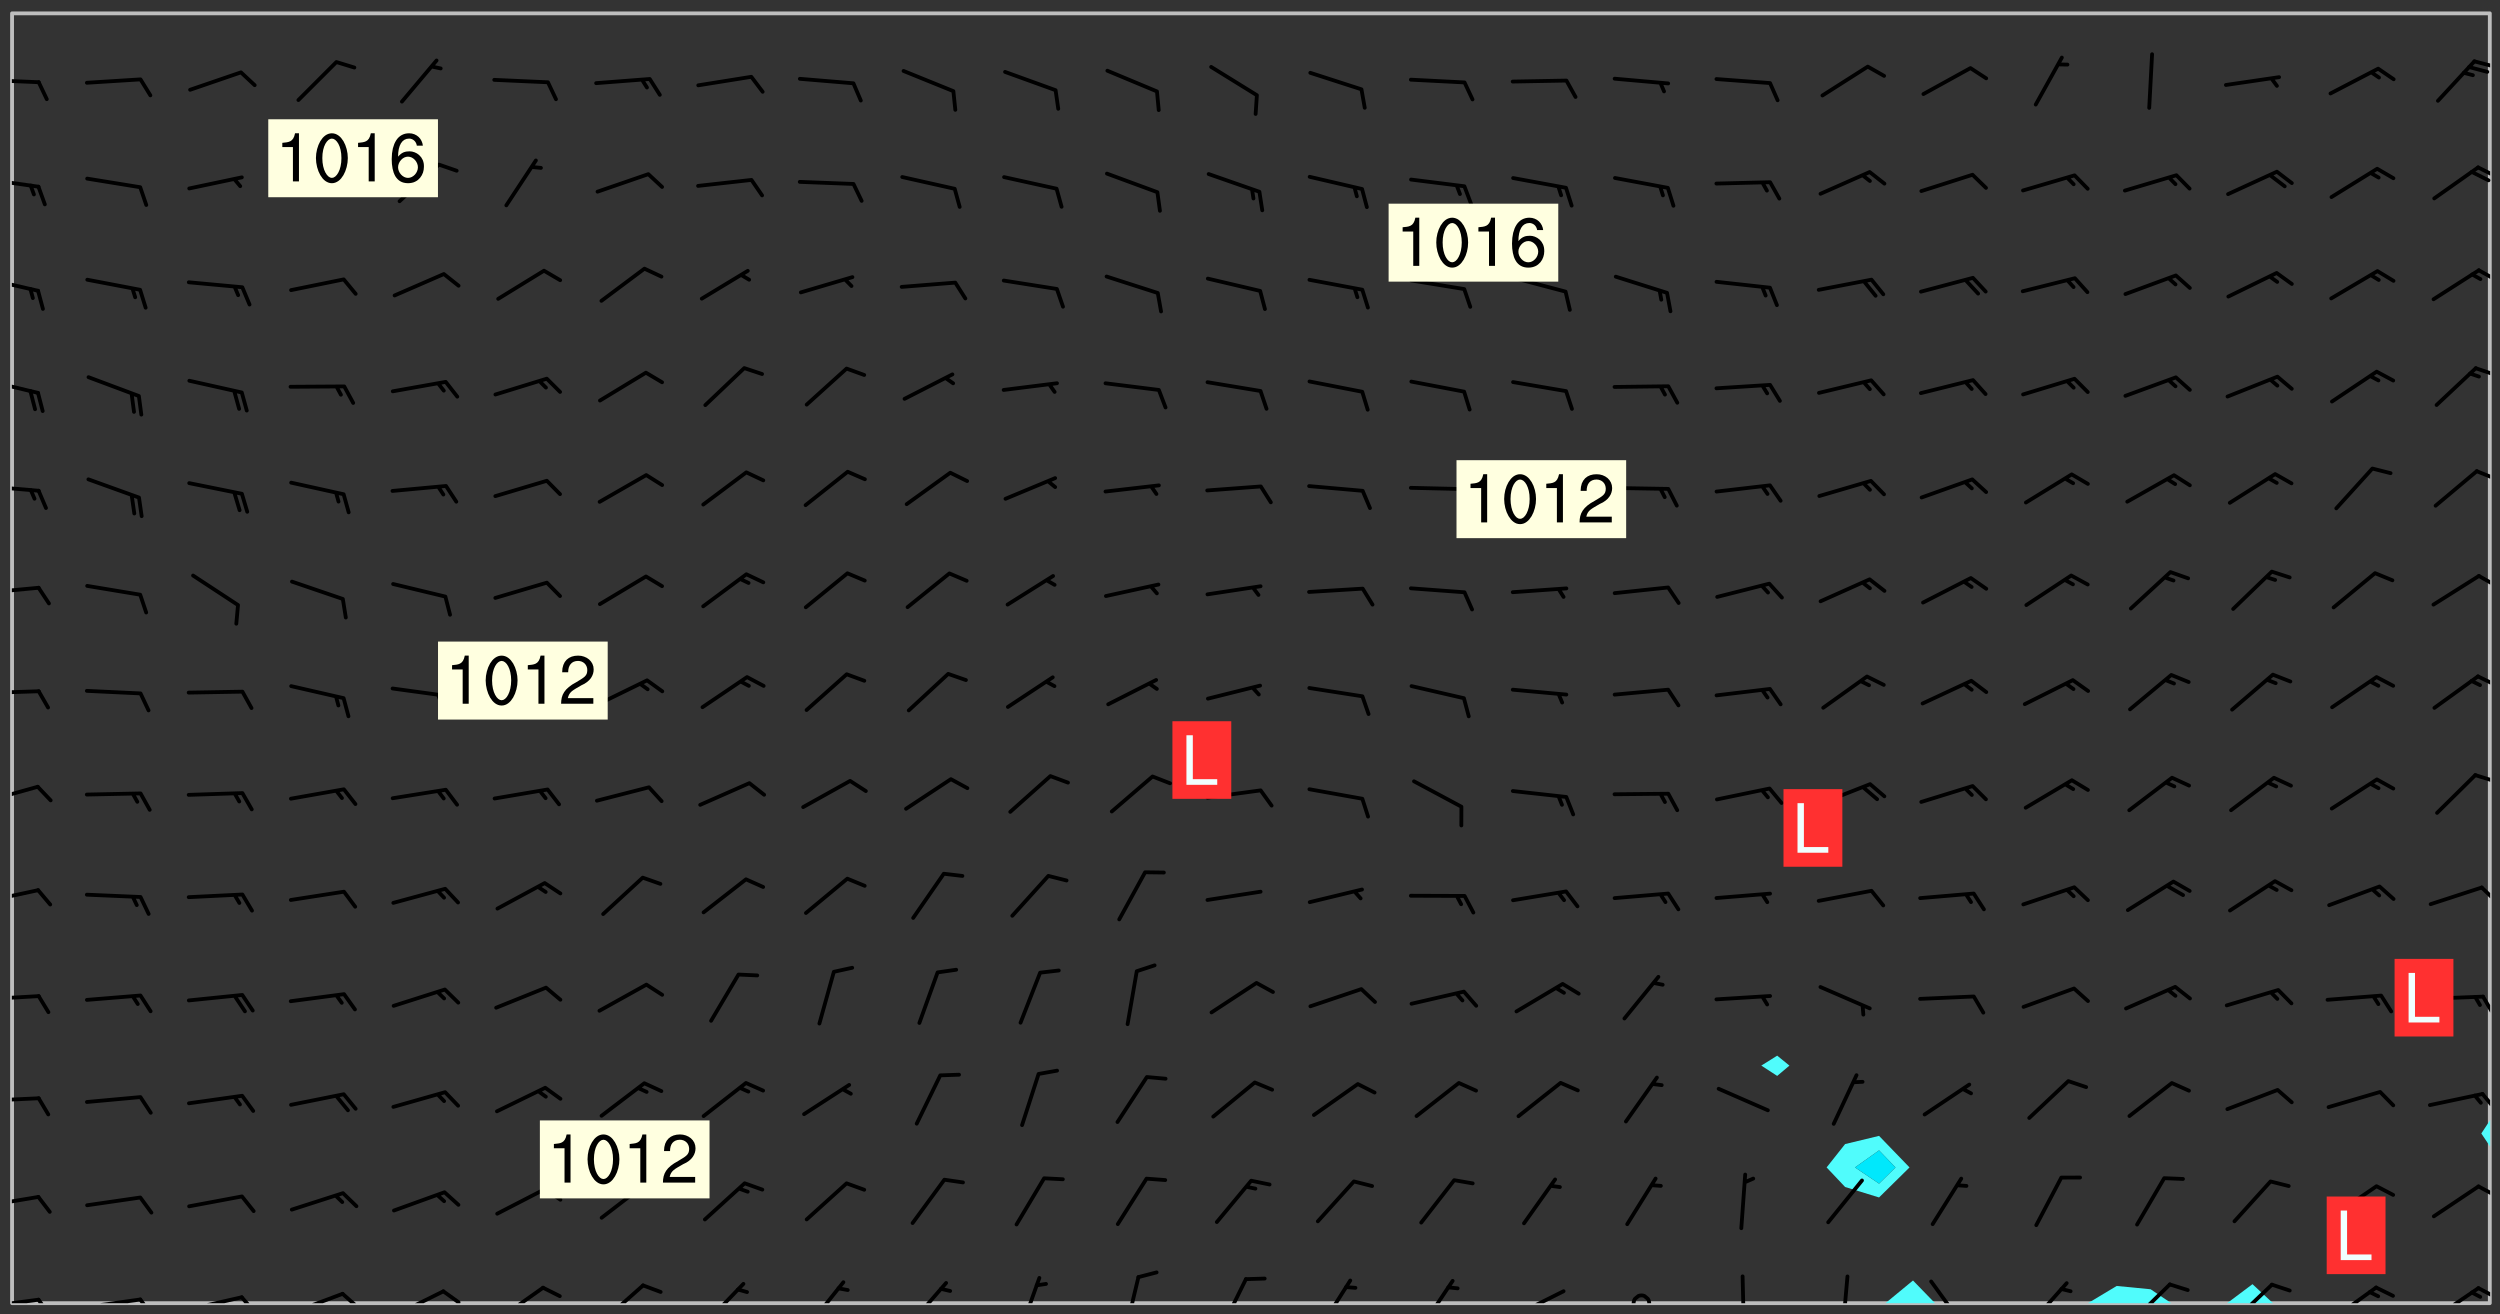 <svg xmlns="http://www.w3.org/2000/svg" role="img" xmlns:xlink="http://www.w3.org/1999/xlink" viewBox="142.45 309.95 326.84 171.84"><rect x="142.45" y="309.95" width="326.84" height="171.84" fill="#333333" stroke="none"/><defs><clipPath id="clip2"><path d="M 144 311.672 L 145 311.672 L 145 480.328 L 144 480.328 Z M 144 311.672"/></clipPath><clipPath id="clip3"><path d="M 144 311.672 L 468 311.672 L 468 480.328 L 144 480.328 Z M 144 311.672"/></clipPath><clipPath id="clip4"><path d="M 388 477 L 396 477 L 396 480.328 L 388 480.328 Z M 388 477"/></clipPath><clipPath id="clip5"><path d="M 415 478 L 427 478 L 427 480.328 L 415 480.328 Z M 415 478"/></clipPath><clipPath id="clip6"><path d="M 433 477 L 440 477 L 440 480.328 L 433 480.328 Z M 433 477"/></clipPath><clipPath id="clip7"><path d="M 467 459 L 468 459 L 468 480.328 L 467 480.328 Z M 467 459"/></clipPath><clipPath id="clip8"><path d="M 467 311.672 L 468 311.672 L 468 457 L 467 457 Z M 467 311.672"/></clipPath><clipPath id="clip9"><path d="M 144 479 L 148 479 L 148 480.328 L 144 480.328 Z M 144 479"/></clipPath><clipPath id="clip10"><path d="M 147 479 L 150 479 L 150 480.328 L 147 480.328 Z M 147 479"/></clipPath><clipPath id="clip11"><path d="M 153 479 L 162 479 L 162 480.328 L 153 480.328 Z M 153 479"/></clipPath><clipPath id="clip12"><path d="M 160 479 L 163 479 L 163 480.328 L 160 480.328 Z M 160 479"/></clipPath><clipPath id="clip13"><path d="M 166 479 L 175 479 L 175 480.328 L 166 480.328 Z M 166 479"/></clipPath><clipPath id="clip14"><path d="M 173 479 L 176 479 L 176 480.328 L 173 480.328 Z M 173 479"/></clipPath><clipPath id="clip15"><path d="M 180 478 L 188 478 L 188 480.328 L 180 480.328 Z M 180 478"/></clipPath><clipPath id="clip16"><path d="M 186 478 L 190 478 L 190 480.328 L 186 480.328 Z M 186 478"/></clipPath><clipPath id="clip17"><path d="M 193 478 L 201 478 L 201 480.328 L 193 480.328 Z M 193 478"/></clipPath><clipPath id="clip18"><path d="M 200 478 L 203 478 L 203 480.328 L 200 480.328 Z M 200 478"/></clipPath><clipPath id="clip19"><path d="M 207 478 L 214 478 L 214 480.328 L 207 480.328 Z M 207 478"/></clipPath><clipPath id="clip20"><path d="M 221 477 L 227 477 L 227 480.328 L 221 480.328 Z M 221 477"/></clipPath><clipPath id="clip21"><path d="M 234 477 L 240 477 L 240 480.328 L 234 480.328 Z M 234 477"/></clipPath><clipPath id="clip22"><path d="M 248 477 L 253 477 L 253 480.328 L 248 480.328 Z M 248 477"/></clipPath><clipPath id="clip23"><path d="M 261 477 L 267 477 L 267 480.328 L 261 480.328 Z M 261 477"/></clipPath><clipPath id="clip24"><path d="M 275 476 L 279 476 L 279 480.328 L 275 480.328 Z M 275 476"/></clipPath><clipPath id="clip25"><path d="M 289 476 L 292 476 L 292 480.328 L 289 480.328 Z M 289 476"/></clipPath><clipPath id="clip26"><path d="M 301 476 L 306 476 L 306 480.328 L 301 480.328 Z M 301 476"/></clipPath><clipPath id="clip27"><path d="M 314 477 L 320 477 L 320 480.328 L 314 480.328 Z M 314 477"/></clipPath><clipPath id="clip28"><path d="M 328 477 L 333 477 L 333 480.328 L 328 480.328 Z M 328 477"/></clipPath><clipPath id="clip29"><path d="M 340 478 L 348 478 L 348 480.328 L 340 480.328 Z M 340 478"/></clipPath><clipPath id="clip30"><path d="M 355 479 L 359 479 L 359 480.328 L 355 480.328 Z M 355 479"/></clipPath><clipPath id="clip31"><path d="M 370 476 L 371 476 L 371 480.328 L 370 480.328 Z M 370 476"/></clipPath><clipPath id="clip32"><path d="M 383 476 L 385 476 L 385 480.328 L 383 480.328 Z M 383 476"/></clipPath><clipPath id="clip33"><path d="M 394 477 L 400 477 L 400 480.328 L 394 480.328 Z M 394 477"/></clipPath><clipPath id="clip34"><path d="M 407 477 L 413 477 L 413 480.328 L 407 480.328 Z M 407 477"/></clipPath><clipPath id="clip35"><path d="M 420 477 L 427 477 L 427 480.328 L 420 480.328 Z M 420 477"/></clipPath><clipPath id="clip36"><path d="M 434 477 L 440 477 L 440 480.328 L 434 480.328 Z M 434 477"/></clipPath><clipPath id="clip37"><path d="M 447 478 L 454 478 L 454 480.328 L 447 480.328 Z M 447 478"/></clipPath><clipPath id="clip38"><path d="M 460 478 L 467 478 L 467 480.328 L 460 480.328 Z M 460 478"/></clipPath><clipPath id="clip39"><path d="M 466 478 L 468 478 L 468 480 L 466 480 Z M 466 478"/></clipPath><clipPath id="clip40"><path d="M 144 466 L 148 466 L 148 468 L 144 468 Z M 144 466"/></clipPath><clipPath id="clip41"><path d="M 466 464 L 468 464 L 468 467 L 466 467 Z M 466 464"/></clipPath><clipPath id="clip42"><path d="M 144 453 L 148 453 L 148 455 L 144 455 Z M 144 453"/></clipPath><clipPath id="clip43"><path d="M 466 452 L 468 452 L 468 456 L 466 456 Z M 466 452"/></clipPath><clipPath id="clip44"><path d="M 144 439 L 148 439 L 148 441 L 144 441 Z M 144 439"/></clipPath><clipPath id="clip45"><path d="M 466 439 L 468 439 L 468 443 L 466 443 Z M 466 439"/></clipPath><clipPath id="clip46"><path d="M 144 426 L 148 426 L 148 429 L 144 429 Z M 144 426"/></clipPath><clipPath id="clip47"><path d="M 466 425 L 468 425 L 468 428 L 466 428 Z M 466 425"/></clipPath><clipPath id="clip48"><path d="M 144 412 L 148 412 L 148 415 L 144 415 Z M 144 412"/></clipPath><clipPath id="clip49"><path d="M 465 411 L 468 411 L 468 413 L 465 413 Z M 465 411"/></clipPath><clipPath id="clip50"><path d="M 144 400 L 148 400 L 148 401 L 144 401 Z M 144 400"/></clipPath><clipPath id="clip51"><path d="M 466 398 L 468 398 L 468 400 L 466 400 Z M 466 398"/></clipPath><clipPath id="clip52"><path d="M 144 386 L 148 386 L 148 388 L 144 388 Z M 144 386"/></clipPath><clipPath id="clip53"><path d="M 466 385 L 468 385 L 468 387 L 466 387 Z M 466 385"/></clipPath><clipPath id="clip54"><path d="M 144 373 L 148 373 L 148 375 L 144 375 Z M 144 373"/></clipPath><clipPath id="clip55"><path d="M 466 371 L 468 371 L 468 373 L 466 373 Z M 466 371"/></clipPath><clipPath id="clip56"><path d="M 144 359 L 148 359 L 148 362 L 144 362 Z M 144 359"/></clipPath><clipPath id="clip57"><path d="M 465 357 L 468 357 L 468 360 L 465 360 Z M 465 357"/></clipPath><clipPath id="clip58"><path d="M 144 346 L 148 346 L 148 349 L 144 349 Z M 144 346"/></clipPath><clipPath id="clip59"><path d="M 466 345 L 468 345 L 468 347 L 466 347 Z M 466 345"/></clipPath><clipPath id="clip60"><path d="M 144 333 L 148 333 L 148 335 L 144 335 Z M 144 333"/></clipPath><clipPath id="clip61"><path d="M 466 331 L 468 331 L 468 334 L 466 334 Z M 466 331"/></clipPath><clipPath id="clip62"><path d="M 465 332 L 468 332 L 468 334 L 465 334 Z M 465 332"/></clipPath><clipPath id="clip63"><path d="M 144 320 L 148 320 L 148 321 L 144 321 Z M 144 320"/></clipPath><clipPath id="clip64"><path d="M 465 317 L 468 317 L 468 319 L 465 319 Z M 465 317"/></clipPath><g id="surface1046" clip-path="url(#clip1)"><path fill="#fff" fill-opacity="0" fill-rule="evenodd" d="M 0 0 L 1000 0 L 1000 1000 L 0 1000 Z M 0 0"/><path fill="#d3d3d3" fill-opacity="0" fill-rule="evenodd" d="M162.152 355.867L161.918 356.16 161.977 356.395 162.094 356.566 162.27 356.801 162.562 357.148 162.676 357.207 162.793 357.035 162.852 356.801 163.027 356.625 163.492 356.449 164.191 356.449 164.426 356.742 164.715 357.559 164.773 357.734 164.949 357.965 165.301 358.199 166 358.898 166.172 359.074 166.406 359.422 166.641 359.832 166.93 360.414 167.34 360.879 167.57 361.113 167.805 361.289 167.922 361.52 168.098 361.812 168.27 362.977 168.27 363.211 168.328 363.5 168.387 363.617 168.504 363.734 168.852 364.145 168.969 364.316 169.145 364.492 169.32 364.727 169.438 364.898 169.609 365.25 169.668 365.484 169.902 365.891 170.137 365.832 169.961 366.008 169.902 366.938 169.32 366.938 169.086 366.824 168.738 366.938 168.621 367.055 168.562 367.348 168.504 367.523 168.387 367.695 167.922 367.988 167.863 368.223 167.805 368.336 167.805 368.98 167.863 369.152 167.863 369.562 167.922 369.621 167.922 370.027 167.98 370.434 168.098 370.609 168.156 370.668 168.387 371.309 168.328 371.602 168.328 372.301 168.27 372.883 168.27 373.117 168.211 373.348 168.156 373.699 168.156 375.621 168.211 375.738 168.637 375.738 168.27 375.855 168.246 376.207 169.137 377.375 170.879 377.914 172.219 378.273 172.219 378.812 172.309 379.621 172.844 380.336 174.363 380.605 175.254 380.52 175.344 381.684 175.879 381.863 177.039 381.684 179.094 380.699 180.254 380.336 182.133 380.16 183.828 379.98 183.648 380.699 182.133 380.785 180.883 380.875 180.078 381.145 179.004 381.953 179.273 382.672 179.809 383.57 179.629 384.195 179.363 385.004 179.629 386.082 180.254 386.98 181.059 387.16 182.309 386.98 182.043 387.703 182.141 388.207 182.195 388.5 182.195 388.672 182.254 388.965 182.254 389.371 182.43 389.488 182.781 389.605 183.188 389.605 183.48 389.43 183.594 389.312 183.652 389.195 183.77 388.965 183.828 388.789 184.18 388.324 184.41 388.148 184.586 388.09 184.762 388.148 184.82 388.324 184.938 389.312 184.992 389.781 185.051 389.953 185.168 390.188 185.344 390.246 186.16 390.305 186.449 390.305 186.566 390.539 186.625 390.945 186.684 391.297 186.684 392.402 186.801 392.695 186.918 393.043 187.207 393.742 187.383 394.094 187.965 394.848 188.316 395.023 188.488 395.082 188.957 395.316 189.598 395.781 189.945 396.016 190.238 396.191 190.531 396.246 190.762 396.309 191.578 396.656 191.871 396.832 191.984 397.004 192.336 397.355 192.453 397.531 192.977 398.172 192.977 398.461 193.035 398.812 193.035 399.16 193.094 399.512 193.152 399.801 193.27 399.859 193.441 399.918 193.617 399.918 194.199 400.152 194.375 400.27 194.551 400.559 194.727 400.793 194.84 401.027 195.133 401.258 195.25 401.375 195.25 401.785 195.309 401.84 195.598 402.074 195.832 402.191 195.891 402.309 196.008 402.48 196.066 402.598 196.297 402.832 196.355 403.008 196.59 403.066 196.707 403.125 196.59 403.238 196.531 403.355 196.531 403.473 196.414 403.766 196.297 404.055 196.297 404.637 196.473 404.754 196.59 404.812 196.648 404.93 196.766 405.047 196.879 405.105 197.055 405.453 197.113 405.805 197.172 406.211 197.172 406.387 197.113 406.562 196.996 407.262 196.996 407.434 197.113 407.609 197.406 407.902 197.812 407.902 197.988 408.02 198.105 408.191 198.223 408.484 198.223 408.719 197.695 408.719 197.465 408.484 197.23 408.484 197.055 408.543 196.996 409.242 197.055 409.59 197.172 409.766 197.348 410.176 197.465 410.406 197.754 410.875 197.93 410.93 198.453 410.93 198.688 410.988 199.445 411.629 199.504 411.922 199.504 412.156 199.562 412.215 199.793 412.562 199.793 412.914 199.676 413.086 199.676 413.379 199.969 413.668 200.262 413.844 200.434 413.902 200.727 414.078 201.02 414.195 201.602 414.602 201.891 414.836 202.184 415.012 202.402 415.172 202.418 415.184 202.648 415.359 203.289 415.883 203.465 416.117 203.582 416.293 203.758 416.469 203.871 416.641 203.871 417.281 203.988 417.457 204.457 417.574 205.039 417.691 205.273 417.75 205.504 417.863 205.797 417.98 205.91 418.039 206.496 418.391 206.785 418.562 206.961 418.625 207.137 418.68 207.312 418.738 208.012 419.09 208.301 419.266 208.535 419.32 208.824 419.496 209.059 419.613 209.699 420.02 209.992 420.137 210.164 420.195 210.398 420.254 210.809 420.312 211.039 420.371 211.273 420.488 211.332 420.66 210.922 420.836 211.391 420.895 211.449 421.188 211.562 421.422 211.738 421.477 211.973 421.535 212.148 421.594 212.555 421.711 213.195 421.945 213.312 422.117 213.371 422.352 213.371 422.527 213.312 422.645 213.254 423.051 213.488 423.285 213.605 423.344 213.953 423.461 214.594 423.691 214.77 423.809 215.059 423.926 215.234 424.102 215.469 424.566 216.051 425.672 216.227 425.848 216.574 426.023 216.75 426.141 217.102 426.258 218.148 426.781 218.383 426.84 218.848 426.953 219.141 427.012 219.605 427.188 220.363 427.77 220.598 428.004 220.945 428.469 221.121 428.645 221.41 428.879 222.227 429.578 222.52 429.754 222.809 430.043 223.102 430.219 223.395 430.508 224.09 431.148 224.266 431.324 224.559 431.559 224.848 431.793 225.316 432.082 225.957 432.664 226.305 432.898 226.539 433.191 226.887 433.539 227.238 434.004 228.172 434.996 228.52 435.402 228.637 435.578 228.871 435.637 228.984 435.754 229.629 435.93 229.859 436.043 230.094 436.102 230.387 436.277 230.617 436.395 231.551 437.094 231.957 437.5 232.191 437.676 232.598 437.852 232.832 437.969 233.648 438.316 233.996 438.551 234.23 438.668 234.523 438.957 234.754 439.074 235.512 439.426 235.863 439.598 236.094 439.656 236.387 439.773 236.621 439.832 237.492 440.008 238.309 440.008 238.777 440.238 238.949 440.297 239.824 440.996 240.289 441.113 240.582 441.172 240.758 441.23 240.988 441.289 241.457 441.348 241.805 441.406 242.156 441.465 242.562 441.523 242.855 441.523 243.027 441.582 243.027 441.812 243.203 441.988 243.496 441.988 243.844 442.047 244.195 442.105 244.895 442.223 245.535 442.223 246 441.988 246.293 441.812 246.465 441.695 246.875 441.523 247.164 441.348 248.098 440.883 248.566 440.59 249.09 440.297 249.555 440.125 250.02 439.949 251.07 439.484 251.359 439.367 251.77 439.25 252.059 439.133 252.586 438.957 254.102 438.258 254.684 437.91 254.973 437.852 255.266 437.793 255.613 437.676 256.488 437.445 256.84 437.328 256.953 437.328 257.188 437.27 258.062 437.035 258.297 436.977 259.109 436.977 259.461 436.918 260.277 436.801 260.449 436.742 260.801 436.688 261.094 436.629 261.324 436.57 262.141 436.395 262.316 436.336 262.664 436.336 262.898 436.277 263.363 436.16 264.121 435.988 264.355 435.93 264.703 435.93 265.113 435.812 265.402 435.754 266.688 435.695 266.977 435.695 267.387 435.637 267.617 435.578 267.793 435.578 268.668 435.461 269.074 435.461 269.484 435.344 269.832 435.344 270.184 435.23 271.055 435.172 272.805 435.172 273.852 435.461 274.262 435.578 274.551 435.695 274.902 435.812 275.191 435.93 276.242 436.102 276.531 436.16 276.824 436.16 277.117 436.219 277.289 436.277 277.699 436.336 277.871 436.395 277.988 436.453 278.105 436.453 278.223 436.512 278.574 436.57 278.688 436.57 279.098 436.637 281.02 437.031 282.945 437.426 284.465 437.875 286.16 438.594 288.305 439.398 289.91 438.68 291.34 437.875 292.5 436.797 293.75 436.348 296.785 435.629 298.66 435.27 300.805 433.922 303.039 432.668 305.539 431.41 307.234 430.961 309.02 430.781 310.18 430.512 310.805 431.051 312.145 430.781 312.859 429.793 313.844 428.449 314.289 428.27 315.094 427.91 316.969 427.371 318.754 426.922 320.004 426.652 321.164 426.562 322.863 426.473 324.824 426.203 326.074 426.113 326.613 426.113 327.238 426.023 328.129 426.023 330.273 425.844 332.684 425.664 335.273 425.574 336.969 425.754 338.578 425.844 340.008 426.203 341.168 426.922 343.043 427.91 344.203 429.438 344.469 430.152 345.098 430.242 345.453 431.141 345.988 431.68 346.523 433.207 347.598 433.566 348.133 433.566 347.328 434.102 347.418 435.809 348.133 438.504 349.023 439.309 349.918 440.297 350.633 441.555 352.418 442.094 353.938 441.914 354.293 443.258 355.902 442.453 356.883 441.914 357.152 442.184 357.469 441.969 357.688 441.824 358.488 442.273 358.938 441.914 359.293 441.914 359.828 441.645 360.367 440.926 360.902 440.656 361.527 439.668 362.688 440.117 363.527 440.488 364.922 441.105 366.617 440.926 368.223 440.926 370.008 441.016 370.188 439.309 370.723 437.965 371.527 438.234 372.02 439.082 372.422 439.488 372.332 440.027 372.332 440.387 373.047 440.836 373.758 440.566 375.188 440.566 375.547 441.555 375.992 442.812 376.707 444.156 377.957 444.785 379.652 445.414 380.367 445.234 380.547 444.695 381.527 444.605 381.977 444.965 382.062 446.223 381.797 446.852 381.262 447.031 381.262 447.57 381.977 448.555 382.242 449.094 383.227 450.082 384.027 451.16 383.762 451.52 383.672 452.418 383.047 454.75 382.691 456.816 382.602 458.609 382.422 459.328 382.332 459.867 382.332 461.305 381.352 463.188 380.992 464.895 380.457 465.793 379.652 466.961 379.387 467.5 381.441 468.754 381.527 469.113 381.172 469.652 381.082 469.473 381.082 470.281 381.172 471.719 380.727 472.434 379.652 472.527 379.387 473.242 379.922 474.141 380.727 474.859 381.887 475.668 383.227 475.938 383.672 476.297 383.316 476.746 381.527 476.656 380.277 476.207 379.562 475.488 378.938 475.398 378.762 478.988 378.574 480.297 467.934 480.297 467.934 311.703 412.664 311.703 412.664 360.785 413.426 360.91 416.715 361.453 418.738 364.289 418.738 367.043 421.09 367.375 423.438 367.707 427.488 367.707 426.109 371.867 424.086 372.574 422.062 373.277 421.52 373.621 418.926 375.238 418.738 375.355 416.715 373.277 415.984 370.535 413.312 368.457 411.938 364.957 411.871 364.875 409.914 362.203 412.664 360.785 412.664 311.703 294.422 311.703 294.422 403.117 294.539 403.148 294.672 403.16 294.746 403.234 294.852 403.281 294.941 403.34 295.027 403.398 295.117 403.457 295.414 403.754 295.473 403.844 295.504 403.961 295.531 404.078 295.547 404.215 295.516 404.332 295.457 404.422 295.398 404.508 295.355 404.613 295.309 404.715 295.281 404.836 295.281 404.98 295.457 405.25 295.605 405.398 295.68 405.484 295.754 405.559 295.797 405.664 295.859 405.754 295.918 405.84 295.961 405.945 296.02 406.035 296.066 406.137 296.109 406.242 296.168 406.328 296.285 406.508 296.359 406.582 296.422 406.668 296.48 406.758 296.523 406.863 296.582 406.953 296.641 407.039 296.703 407.129 296.762 407.219 296.805 407.32 296.922 407.5 296.996 407.574 297.055 407.66 297.129 407.734 297.219 407.793 297.324 407.84 297.473 407.84 297.605 407.824 297.738 407.84 297.84 407.793 297.914 407.719 297.961 407.617 297.945 407.484 297.945 407.336 297.898 407.23 297.871 407.113 297.824 407.012 297.797 406.891 297.754 406.789 297.691 406.699 297.648 406.598 297.605 406.492 297.574 406.375 297.559 406.242 297.547 406.105 297.633 406.047 297.691 405.961 297.812 405.93 297.855 406.035 297.871 406.168 297.871 406.285 297.93 406.387 297.988 406.477 298.078 406.535 298.227 406.684 298.285 406.773 298.328 406.879 298.316 406.98 298.402 407.039 298.508 407.086 298.594 407.145 298.684 407.203 298.758 407.277 298.641 407.305 298.535 407.352 298.449 407.41 298.375 407.484 298.316 407.574 298.254 407.66 298.227 407.781 298.18 407.883 298.137 407.988 298.105 408.105 298.094 408.238 298.078 408.371 298.078 408.52 298.105 408.637 298.152 408.742 298.195 408.844 298.254 408.934 298.328 409.008 298.418 409.066 298.492 409.141 298.582 409.199 298.641 409.289 298.684 409.395 298.73 409.496 298.848 409.527 298.98 409.543 299.129 409.543 299.246 409.512 299.352 409.555 299.395 409.66 299.441 409.762 299.469 409.883 299.5 410 299.527 410.117 299.559 410.238 299.586 410.355 299.691 410.398 299.793 410.445 299.926 410.43 300.074 410.578 300.137 410.664 300.211 410.738 300.281 410.812 300.371 410.875 300.477 410.918 300.578 410.961 300.695 410.992 300.832 411.008 300.949 410.977 301.023 410.902 301.051 410.785 301.039 410.652 301.008 410.531 300.98 410.414 301.023 410.309 301.141 410.309 301.23 410.371 301.348 410.398 301.496 410.398 301.629 410.414 301.777 410.414 301.91 410.43 302.043 410.414 302.191 410.414 302.324 410.398 302.457 410.387 302.594 410.398 302.711 410.371 302.844 410.355 303.035 410.297 302.977 410.473 302.961 410.605 302.934 410.727 302.918 410.859 302.859 410.945 302.727 410.961 302.621 411.008 302.516 411.051 302.398 411.082 302.281 411.109 302.016 411.141 301.867 411.141 301.734 411.156 301.66 411.23 301.719 411.316 301.867 411.465 301.984 411.645 302.059 411.715 302.148 411.777 302.238 411.836 302.324 411.895 302.414 411.953 302.516 411.996 302.621 412.059 302.727 412.102 302.812 412.16 302.918 412.207 303.02 412.25 303.199 412.367 303.258 412.457 303.215 412.559 303.168 412.664 303.184 412.797 303.406 413.02 303.465 413.109 303.508 413.211 303.539 413.332 303.582 413.434 303.598 413.566 303.629 413.684 303.641 413.82 303.672 413.938 303.82 414.086 303.922 414.129 304.027 414.172 304.145 414.203 304.277 414.219 304.414 414.234 304.531 414.234 304.648 414.203 304.738 414.145 304.781 414.039 304.828 413.938 304.871 413.832 304.902 413.715 304.914 413.582 304.914 413.434 304.902 413.301 304.887 413.168 304.855 413.051 304.812 412.945 304.766 412.84 304.723 412.738 304.68 412.633 304.664 412.5 304.68 412.367 304.707 412.25 304.738 412.133 304.766 412.012 304.812 411.91 304.902 411.852 304.988 411.789 305.062 411.715 305.152 411.656 305.375 411.434 305.434 411.348 305.508 411.273 305.625 411.094 305.684 411.008 305.684 410.859 305.609 410.785 305.508 410.738 305.402 410.695 305.301 410.652 305.242 410.562 305.195 410.457 305.168 410.34 305.258 410.281 305.375 410.25 305.477 410.207 305.656 410.09 305.805 409.941 305.816 409.809 305.805 409.703 305.715 409.645 305.582 409.66 305.434 409.66 305.301 409.676 305.168 409.66 305.047 409.629 304.961 409.57 304.887 409.496 304.828 409.406 304.766 409.32 304.648 409.141 304.59 409.055 304.621 408.934 304.707 408.875 304.828 408.844 304.887 408.758 304.887 408.637 304.855 408.52 304.797 408.43 304.738 408.344 304.691 408.238 304.664 408.121 304.648 407.988 304.707 407.898 304.781 407.824 304.871 407.766 304.988 407.586 305.062 407.512 305.121 407.426 305.27 407.277 305.391 407.246 305.523 407.23 305.656 407.246 305.73 407.32 305.773 407.426 305.789 407.559 305.758 407.676 305.641 407.707 305.508 407.719 305.359 407.867 305.316 407.973 305.27 408.074 305.242 408.195 305.211 408.312 305.211 408.461 305.242 408.578 305.285 408.684 305.344 408.773 305.418 408.844 305.492 408.918 305.609 408.949 305.73 408.977 305.848 408.949 305.98 408.934 306.098 408.934 306.188 408.992 306.262 409.066 306.309 409.172 306.367 409.258 306.469 409.305 306.602 409.32 306.707 409.363 306.793 409.422 306.781 409.527 306.707 409.602 306.527 409.719 306.469 409.809 306.379 409.867 306.309 409.941 306.234 410.016 306.172 410.105 306.145 410.223 306.129 410.355 306.145 410.488 306.129 410.621 306.129 410.77 306.145 410.902 306.172 411.02 306.203 411.141 306.277 411.215 306.367 411.273 306.453 411.332 306.543 411.391 306.66 411.422 306.66 411.508 306.559 411.555 306.469 411.613 306.203 411.645 306.086 411.672 305.938 411.672 305.832 411.715 305.73 411.762 305.672 411.852 305.609 412.086 305.598 412.219 305.566 412.34 305.551 412.473 305.551 412.766 305.539 412.898 305.551 413.035 305.566 413.168 305.699 413.184 305.832 413.195 305.953 413.227 306.039 413.285 306.113 413.359 306.16 413.465 306.203 413.566 306.219 413.699 306.219 414.145 306.203 414.277 306.203 414.723 306.234 414.988 306.262 415.105 306.277 415.238 306.309 415.355 306.395 415.566 306.426 415.832 306.426 415.98 306.395 416.098 306.367 416.215 306.336 416.336 306.309 416.453 306.277 416.57 306.246 416.691 306.234 416.824 306.219 416.957 306.309 417.016 306.426 416.984 306.527 417 306.574 417.105 306.543 417.371 306.543 417.812 306.5 417.918 306.453 418.023 306.41 418.125 306.367 418.23 306.309 418.316 306.277 418.438 306.234 418.555 306.203 418.672 306.188 418.805 306.203 418.938 306.262 419.027 306.367 419.074 306.453 419.133 306.512 419.219 306.5 419.355 306.469 419.473 306.426 419.574 306.426 420.02 306.41 420.152 306.41 420.301 306.379 420.418 306.336 420.523 306.309 420.641 306.262 420.746 306.219 420.848 306.188 420.969 306.16 421.086 306.129 421.219 306.098 421.336 306.07 421.453 306.027 421.559 305.996 421.676 305.965 421.797 305.953 421.93 305.938 422.062 305.938 422.359 305.965 422.477 305.965 422.625 306.012 423.023 306.039 423.141 306.098 423.23 306.219 423.262 306.367 423.262 306.5 423.246 306.559 423.336 306.559 423.453 306.5 423.543 306.41 423.602 306.309 423.645 306.203 423.691 306.113 423.75 306.027 423.809 305.891 423.824 305.773 423.793 305.641 423.777 305.539 423.824 305.477 423.91 305.465 424.047 305.449 424.18 305.418 424.297 305.391 424.414 305.375 424.547 305.344 424.668 305.344 424.965 305.359 425.098 305.391 425.215 305.391 425.363 305.402 425.496 305.402 425.645 305.375 425.762 305.328 425.863 305.301 425.984 305.27 426.102 305.211 426.191 305.137 426.266 305.035 426.309 304.93 426.355 304.812 426.383 304.691 426.414 304.59 426.367 304.648 426.281 304.754 426.234 304.781 426.117 304.812 426 304.84 425.879 304.871 425.762 304.871 425.613 304.887 425.48 304.855 425.363 304.812 425.258 304.707 425.273 304.633 425.348 304.531 425.391 304.441 425.453 304.367 425.527 304.324 425.629 304.309 425.762 304.277 425.879 304.25 426 304.219 426.117 304.191 426.234 304.16 426.355 304.133 426.473 304.102 426.59 304.059 426.695 303.969 426.754 303.879 426.754 303.762 426.723 303.73 426.637 303.746 426.5 303.715 426.383 303.715 426.234 303.703 426.102 303.703 425.953 303.641 425.719 303.613 425.598 303.57 425.496 303.523 425.391 303.465 425.305 303.406 425.215 303.363 425.109 303.301 425.023 303.152 424.875 303.082 424.801 302.977 424.754 302.871 424.711 302.77 424.668 302.473 424.371 302.383 424.297 302.297 424.238 302.191 424.195 302.102 424.133 302.016 424.074 301.91 424.031 301.82 423.973 301.734 423.91 301.66 423.84 301.555 423.793 301.469 423.734 301.363 423.691 301.273 423.629 301.172 423.586 301.066 423.543 300.98 423.484 300.875 423.438 300.77 423.395 300.668 423.348 300.578 423.289 300.477 423.246 300.371 423.203 300.281 423.141 300.164 423.113 300.031 423.098 299.898 423.113 299.75 423.113 299.617 423.129 299.5 423.098 299.41 423.039 299.336 422.965 299.246 422.906 299.145 422.859 298.996 422.859 298.875 422.832 298.773 422.789 298.699 422.715 298.582 422.535 298.492 422.477 298.391 422.434 298.301 422.371 298.195 422.328 298.105 422.27 298.02 422.211 297.914 422.164 297.855 422.078 297.797 421.988 297.754 421.883 297.707 421.781 297.633 421.707 297.547 421.648 297.473 421.574 297.383 421.516 297.16 421.293 297.117 421.188 297.086 420.922 297.191 420.879 297.336 420.879 297.441 420.922 297.516 420.996 297.605 421.055 297.691 421.113 297.797 421.16 297.887 421.219 298.035 421.367 298.105 421.441 298.254 421.59 298.316 421.676 298.391 421.75 298.477 421.809 298.551 421.883 298.641 421.945 298.73 422.004 298.816 422.062 299.086 422.238 299.188 422.285 299.293 422.328 299.395 422.371 299.441 422.297 299.5 422.211 299.574 422.137 299.645 422.062 299.75 422.105 299.824 422.18 299.883 422.27 299.926 422.371 299.973 422.477 300.016 422.582 300.137 422.609 300.254 422.582 300.328 422.492 300.371 422.387 300.43 422.297 300.504 422.223 300.609 422.18 300.727 422.152 300.859 422.164 300.949 422.223 301.098 422.371 301.156 422.461 301.199 422.566 301.246 422.668 301.289 422.773 301.332 422.875 301.438 422.922 301.543 422.965 301.676 422.98 301.762 422.922 301.82 422.832 301.895 422.758 302 422.715 302.117 422.742 302.223 422.789 302.324 422.832 302.43 422.875 302.531 422.922 302.711 423.039 302.711 423.156 302.695 423.289 302.711 423.422 302.727 423.559 302.785 423.645 302.887 423.691 303.008 423.719 303.125 423.75 303.273 423.75 303.391 423.719 303.449 423.629 303.629 423.512 303.688 423.422 303.762 423.348 303.82 423.262 303.938 423.082 304.117 422.965 304.234 422.996 304.324 423.055 304.367 423.129 304.352 423.262 304.352 423.379 304.441 423.438 304.59 423.438 304.723 423.422 304.855 423.41 305.121 423.379 305.227 423.336 305.344 423.305 305.465 423.277 305.539 423.203 305.609 423.129 305.672 423.039 305.656 422.934 305.609 422.832 305.508 422.789 305.402 422.773 305.285 422.801 305.02 422.832 304.871 422.832 304.797 422.758 304.707 422.699 304.59 422.668 304.473 422.641 304.34 422.625 304.191 422.625 304.059 422.641 303.762 422.641 303.656 422.594 303.508 422.445 303.465 422.344 303.406 422.254 303.629 422.031 303.715 421.973 303.82 421.93 303.938 421.898 304.07 421.883 304.203 421.898 304.34 421.914 304.441 421.957 304.574 421.945 304.664 421.883 304.766 421.84 304.828 421.75 304.781 421.648 304.691 421.59 304.574 421.559 304.473 421.516 304.414 421.426 304.352 421.336 304.352 421.219 304.367 421.086 304.473 421.039 304.547 420.969 304.547 420.848 304.457 420.789 304.426 420.672 304.516 420.613 304.59 420.539 304.633 420.434 304.691 420.344 304.738 420.242 304.754 420.109 304.754 419.961 304.707 419.855 304.664 419.754 304.574 419.695 304.441 419.68 304.34 419.637 304.203 419.621 304.086 419.59 303.641 419.59 303.508 419.574 303.375 419.562 303.242 419.547 303.125 419.516 302.977 419.516 302.844 419.5 302.711 419.488 302.445 419.457 302.324 419.414 302.238 419.355 302.164 419.281 302.164 419.133 302.176 419 302.281 418.953 302.383 418.91 302.516 418.895 302.668 418.895 302.801 418.879 303.094 418.879 303.215 418.91 303.316 418.953 303.406 419.012 303.641 419.074 303.762 419.027 303.852 418.969 303.953 418.926 304.086 418.91 304.191 418.953 304.293 419 304.426 419.012 304.547 418.984 304.691 418.984 304.812 418.953 304.93 418.926 305.035 418.879 305.109 418.805 305.195 418.746 305.344 418.598 305.402 418.512 305.449 418.406 305.477 418.289 305.492 418.184 305.391 418.141 305.301 418.082 305.184 418.051 305.078 418.008 304.988 417.945 304.914 417.859 304.84 417.785 304.738 417.742 304.633 417.695 304.531 417.652 304.473 417.562 304.426 417.461 304.34 417.25 304.277 417.164 304.219 417.074 304.145 417 304.059 416.941 303.789 416.941 303.672 416.973 303.582 417.031 303.48 417.074 303.348 417.09 303.242 417.074 303.215 416.957 303.152 416.867 303.035 416.836 302.934 416.793 302.785 416.645 302.754 416.527 302.738 416.422 302.812 416.348 302.992 416.23 303.109 416.203 303.227 416.172 303.363 416.188 303.465 416.23 303.57 416.273 303.672 416.32 303.777 416.363 303.895 416.395 304.027 416.41 304.145 416.438 304.277 416.453 304.383 416.438 304.473 416.379 304.398 416.305 304.293 416.262 304.219 416.188 304.145 416.098 303.996 415.949 303.91 415.891 303.82 415.832 303.746 415.758 303.656 415.699 303.555 415.652 303.434 415.625 303.332 415.578 303.227 415.535 303.109 415.504 303.008 415.461 302.887 415.43 302.738 415.43 302.621 415.461 302.516 415.504 302.43 415.566 302.25 415.684 302.164 415.742 302.074 415.801 301.969 415.848 301.883 415.906 301.777 415.949 301.676 415.992 301.57 416.039 301.496 416.113 301.438 416.203 301.379 416.289 301.332 416.395 301.273 416.48 301.199 416.555 301.066 416.543 300.949 416.512 300.832 416.512 300.758 416.586 300.668 416.645 300.594 416.719 300.504 416.777 300.418 416.836 300.312 416.883 300.211 416.926 300.074 416.941 299.973 416.898 299.824 416.75 299.719 416.703 299.633 416.703 299.527 416.75 299.426 416.793 299.305 416.824 299.188 416.793 299.113 416.719 299.113 416.602 299.145 416.48 299.219 416.41 299.277 416.32 299.352 416.246 299.469 416.215 299.574 416.172 299.867 416.172 300 416.156 300.137 416.141 300.238 416.098 300.328 416.039 300.43 415.992 300.52 415.934 300.652 415.922 300.742 415.98 300.875 415.992 300.965 415.934 301.051 415.875 301.156 415.832 301.246 415.773 301.332 415.711 301.422 415.652 301.57 415.504 301.629 415.418 301.688 415.328 301.793 415.285 301.926 415.27 302.043 415.297 302.164 415.328 302.223 415.27 302.281 415.18 302.312 414.914 302.34 414.797 302.445 414.809 302.578 414.824 302.68 414.781 302.77 414.723 302.828 414.633 302.902 414.559 302.961 414.469 303.008 414.367 303.02 414.234 303.008 414.102 302.961 413.996 302.812 413.848 302.754 413.758 302.695 413.672 302.652 413.566 302.652 413.121 302.668 412.988 302.668 412.84 302.68 412.707 302.621 412.648 302.531 412.707 302.43 412.664 302.25 412.547 302.164 412.488 302.102 412.398 302.043 412.309 301.969 412.234 301.883 412.176 301.762 412.207 301.66 412.219 301.555 412.266 301.469 412.324 301.363 412.367 301.215 412.516 301.125 412.574 301.039 412.633 300.949 412.695 300.844 412.738 300.711 412.754 300.711 412.633 300.816 412.59 300.934 412.559 301.008 412.488 301.051 412.383 301.051 412.234 301.023 412.117 300.875 411.969 300.742 411.953 300.594 411.953 300.477 411.984 300.371 412.027 300.27 412.07 300.18 412.133 300.062 412.16 299.988 412.086 300 411.953 299.957 411.852 299.914 411.746 299.824 411.688 299.707 411.715 299.586 411.746 299.469 411.777 299.367 411.82 299.246 411.852 299.145 411.895 299.039 411.938 298.949 411.996 298.848 412.012 298.848 411.895 298.863 411.762 298.805 411.672 298.73 411.715 298.582 411.863 298.523 411.953 298.449 412.027 298.402 412.133 298.359 412.234 298.285 412.309 298.227 412.398 298.152 412.473 298.094 412.559 298.02 412.633 297.93 412.695 297.855 412.766 297.781 412.84 297.68 412.855 297.547 412.871 297.441 412.828 297.441 412.707 297.59 412.559 297.633 412.457 297.691 412.367 297.738 412.266 297.781 412.16 297.84 412.07 297.871 411.953 297.914 411.852 297.945 411.73 297.973 411.613 298.02 411.508 298.062 411.406 298.105 411.301 298.18 411.23 298.27 411.168 298.359 411.109 298.461 411.066 298.758 411.066 299.023 411.035 299.129 410.992 299.055 410.918 298.938 410.887 298.832 410.844 298.742 410.785 298.641 410.738 298.551 410.68 298.449 410.637 298.344 410.594 298.254 410.531 298.168 410.473 298.062 410.43 297.961 410.387 297.84 410.355 297.723 410.324 297.621 410.281 297.5 410.25 297.398 410.207 297.309 410.148 297.266 410.043 297.25 409.91 297.352 409.867 297.484 409.852 297.621 409.867 297.754 409.852 297.855 409.809 297.914 409.719 297.93 409.613 297.84 409.555 297.766 409.48 297.664 409.438 297.574 409.379 297.426 409.23 297.383 409.125 297.367 408.992 297.367 408.699 297.309 408.609 297.219 408.551 297.145 408.477 297.102 408.371 297.07 408.254 297.012 408.164 296.938 408.09 296.82 408.062 296.746 407.988 296.656 407.93 296.566 407.867 296.48 407.809 296.406 407.734 296.348 407.648 296.301 407.543 296.215 407.484 296.066 407.336 295.871 407.277 295.738 407.293 295.637 407.336 295.562 407.41 295.516 407.512 295.473 407.617 295.414 407.707 295.355 407.793 295.059 408.09 294.969 408.148 294.883 408.148 294.82 408.062 294.777 407.957 294.809 407.84 294.867 407.75 294.895 407.633 294.883 407.5 294.793 407.438 294.688 407.484 294.57 407.512 294.453 407.543 294.184 407.719 294.082 407.766 293.965 407.793 293.859 407.84 293.77 407.898 293.668 407.941 293.609 407.855 293.562 407.75 293.578 407.617 293.625 407.512 293.695 407.438 293.77 407.367 293.828 407.277 293.828 407.129 293.785 407.023 293.547 407.023 293.445 407.07 293.414 407.188 293.387 407.305 293.355 407.426 293.281 407.469 293.148 407.484 293.074 407.438 293.031 407.336 292.988 407.23 292.941 407.129 292.898 407.023 292.777 407.055 292.676 407.098 292.543 407.113 292.426 407.145 292.32 407.188 292.23 407.246 292.129 407.293 292.008 407.32 291.875 407.336 291.773 407.293 291.715 407.203 291.668 407.098 291.625 406.996 291.582 406.891 291.582 406.773 291.641 406.684 291.727 406.625 291.906 406.508 292.008 406.461 292.113 406.418 292.219 406.359 292.32 406.316 292.41 406.254 292.512 406.211 292.617 406.152 292.719 406.105 292.809 406.047 292.914 406.004 293.016 405.961 293.105 405.898 293.207 405.855 293.344 405.84 293.461 405.871 293.562 405.914 293.684 405.945 293.785 405.988 293.891 406.035 293.992 406.078 294.098 406.121 294.199 406.168 294.305 406.211 294.406 406.254 294.512 406.301 294.598 406.359 294.703 406.402 294.82 406.434 294.926 406.477 295.027 406.523 295.117 406.582 295.223 406.625 295.324 406.668 295.43 406.715 295.547 406.742 295.648 406.789 295.77 406.816 295.918 406.816 296.004 406.758 296.02 406.656 296.078 406.566 296.051 406.449 295.977 406.375 295.859 406.195 295.785 406.121 295.695 406.047 295.516 405.93 295.43 405.871 295.324 405.828 295.223 405.781 294.953 405.605 294.895 405.516 294.82 405.441 294.762 405.352 294.719 405.25 294.688 405.133 294.672 404.996 294.672 404.434 294.66 404.301 294.645 404.168 294.613 404.051 294.598 403.918 294.586 403.785 294.555 403.664 294.332 403.441 294.273 403.355 294.258 403.25 294.289 403.133 294.422 403.117 294.422 311.703 172.992 311.703 172.992 313.156 172.934 313.391 172.582 314.441 172.41 314.965 172.293 315.312 172.117 315.723 172 315.895 171.766 316.188 171.535 316.246 171.184 316.246 171.066 316.305 170.836 316.711 170.836 317.004 170.953 317.18 171.184 317.41 171.301 317.645 171.941 318.402 172.234 318.867 172.41 319.102 172.641 319.453 172.875 319.801 173.516 320.617 173.691 321.082 173.863 321.492 173.98 322.188 174.156 322.656 174.273 324.055 174.332 324.52 174.332 325.395 174.449 326.441 174.449 331.223 174.391 331.688 174.039 332.969 173.863 333.492 173.75 333.902 173.398 334.832 172.934 336 172.699 336.582 172.582 336.758 172.41 337.105 172.234 337.512 171.883 338.328 171.824 338.621 171.711 338.914 171.594 339.203 171.535 339.379 171.418 340.254 171.359 340.66 171.301 340.777 171.242 340.953 171.184 341.125 170.953 341.652 170.836 341.824 170.836 342.059 170.719 342.293 170.66 342.465 170.484 343.051 170.484 343.34 170.426 343.516 170.426 343.809 170.367 343.922 170.309 344.449 170.309 344.621 170.254 344.855 170.254 347.477 170.078 348.293 169.961 348.469 169.785 348.703 169.668 348.875 169.555 349.109 168.969 350.043 168.738 350.332 168.445 350.797 168.27 351.031 167.98 351.383 167.629 352.082 167.516 352.312 167.34 352.723 167.164 352.953 166.758 353.48 165.941 354.18 165.648 354.352 165.359 354.586 165.184 354.703 165.008 354.879 164.484 355.285 163.957 355.461 163.785 355.637 163.551 355.691 162.91 355.867 162.152 355.867M174.363 386.891L173.289 387.34 173.648 388.234 174.898 387.52 175.344 386.98 174.363 386.891"/><path fill="#d3d3d3" fill-opacity="0" fill-rule="evenodd" d="M201.508 416.598L200.613 416.598 201.062 417.227 202.043 417.586 202.848 417.496 203.293 416.508 203.117 416.598 202.402 416.242 201.508 416.598M356.129 475.668L356.07 475.145 356.07 474.852 356.184 474.559 356.242 474.328 356.711 473.859 356.824 473.859 356.941 473.746 357.059 473.688 357.234 473.688 357.469 473.629 357.816 473.629 358.051 473.688 358.168 473.746 358.398 473.918 358.457 474.094 358.574 474.676 358.574 474.969 358.457 475.145 358.285 475.434 358.109 475.609 357.582 476.133 357.352 476.367 357.234 476.426 357.059 476.426 356.941 476.367 356.535 476.074 356.359 475.957 356.242 475.898 356.184 475.785 356.129 475.668M362.77 464.711L362.711 464.539 362.711 463.43 362.77 463.258 362.945 463.199 363.117 463.141 363.293 463.141 363.527 463.082 363.645 463.141 363.703 463.84 363.645 464.012 363.527 464.188 363.41 464.246 363.176 464.77 363.062 464.828 362.828 464.828 362.77 464.711M372.383 450.32L372.266 450.145 372.266 449.445 372.559 448.57 372.676 448.398 372.852 448.047 372.965 447.816 373.082 447.523 373.434 446.766 373.551 446.535 373.723 446.301 373.898 446.301 374.016 446.242 374.656 446.242 374.773 446.301 375.008 446.535 375.18 446.648 375.531 446.941 375.648 447.059 375.762 447.234 375.762 447.348 375.879 447.406 375.996 447.523 375.996 448.223 375.938 448.398 375.938 448.629 375.879 448.805 375.531 449.855 375.414 450.086 375.297 450.32 375.18 450.379 374.949 450.613 374.309 450.902 373.434 450.902 373.023 450.785 372.383 450.32"/><path fill="none" stroke="#bebebe" stroke-linecap="round" stroke-linejoin="round" stroke-miterlimit="10" stroke-width=".5" d="M 431.957 354.305 L 108.027 354.305 L 108.027 185.68 L 431.957 185.68 L 431.957 354.305" transform="matrix(1 0 0 -1 36 666)"/><g clip-path="url(#clip2)"><path fill="#fff" fill-opacity="0" fill-rule="evenodd" d="M 144 475.891 L 144 480.328 L 144.004 480.328 L 144 480.328 L 144 311.672 L 144.004 311.672 L 144 311.672 L 144 475.891"/></g><g clip-path="url(#clip3)"><path fill="#fff" fill-opacity="0" fill-rule="evenodd" d="M 144.004 480.328 L 144.004 311.672 L 374.793 311.672 L 374.793 447.961 L 372.715 449.262 L 374.793 450.609 L 376.395 449.262 L 374.793 447.961 L 374.793 311.672 L 388.109 311.672 L 388.109 458.449 L 383.672 459.52 L 381.254 462.574 L 383.672 465.133 L 388.109 466.5 L 392.094 462.574 L 388.109 458.449 L 388.109 311.672 L 467.996 311.672 L 467.996 456.395 L 466.848 458.137 L 467.996 459.844 L 467.996 480.328 L 439.617 480.328 L 436.93 477.836 L 433.609 480.328 L 426.316 480.328 L 423.617 478.504 L 419.18 478.07 L 415.414 480.328 L 395.43 480.328 L 392.547 477.355 L 388.941 480.328 L 144.004 480.328"/></g><path fill="#50fcfc" fill-rule="evenodd" d="M374.793 450.609L372.715 449.262 374.793 447.961 376.395 449.262 374.793 450.609M383.672 465.133L381.254 462.574 383.672 459.52 388.109 458.449 388.109 460.344 384.961 462.574 388.109 464.695 390.262 462.574 388.109 460.344 388.109 458.449 392.094 462.574 388.109 466.5 383.672 465.133"/><path fill="#00e8fc" fill-rule="evenodd" d="M 388.109 464.695 L 384.961 462.574 L 388.109 460.344 L 390.262 462.574 L 388.109 464.695"/><g clip-path="url(#clip4)"><path fill="#50fcfc" fill-rule="evenodd" d="M 388.941 480.328 L 392.547 477.355 L 395.43 480.328 L 388.941 480.328"/></g><g clip-path="url(#clip5)"><path fill="#50fcfc" fill-rule="evenodd" d="M 415.414 480.328 L 419.18 478.07 L 423.617 478.504 L 426.316 480.328 L 415.414 480.328"/></g><g clip-path="url(#clip6)"><path fill="#50fcfc" fill-rule="evenodd" d="M 433.609 480.328 L 436.93 477.836 L 439.617 480.328 L 433.609 480.328"/></g><path fill="#50fcfc" fill-rule="evenodd" d="M 467.996 459.844 L 466.848 458.137 L 467.996 456.395 L 467.996 459.844"/><g clip-path="url(#clip7)"><path fill="#fff" fill-opacity="0" fill-rule="evenodd" d="M 467.996 480.328 L 468 480.328 L 468 459.848 L 468 480.328 L 467.996 480.328"/></g><path fill="#50fcfc" fill-rule="evenodd" d="M 467.996 456.395 L 467.996 459.844 L 468 459.848 L 468 456.391 L 467.996 456.395"/><g clip-path="url(#clip8)"><path fill="#fff" fill-opacity="0" fill-rule="evenodd" d="M 467.996 311.672 L 468 311.672 L 468 456.391 L 468 311.672 L 467.996 311.672"/></g><g clip-path="url(#clip9)"><path fill="none" stroke="#000" stroke-linecap="round" stroke-linejoin="round" stroke-miterlimit="10" stroke-width=".5" d="M 111.484 186.133 L 104.516 185.211" transform="matrix(1 0 0 -1 36 666)"/></g><g clip-path="url(#clip10)"><path fill="none" stroke="#000" stroke-linecap="round" stroke-linejoin="round" stroke-miterlimit="10" stroke-width=".5" d="M 111.484 186.133 L 112.91 184.137" transform="matrix(1 0 0 -1 36 666)"/></g><g clip-path="url(#clip11)"><path fill="none" stroke="#000" stroke-linecap="round" stroke-linejoin="round" stroke-miterlimit="10" stroke-width=".5" d="M 124.793 186.16 L 117.836 185.184" transform="matrix(1 0 0 -1 36 666)"/></g><g clip-path="url(#clip12)"><path fill="none" stroke="#000" stroke-linecap="round" stroke-linejoin="round" stroke-miterlimit="10" stroke-width=".5" d="M 124.793 186.16 L 126.234 184.172" transform="matrix(1 0 0 -1 36 666)"/></g><g clip-path="url(#clip13)"><path fill="none" stroke="#000" stroke-linecap="round" stroke-linejoin="round" stroke-miterlimit="10" stroke-width=".5" d="M 138.055 186.449 L 131.203 184.895" transform="matrix(1 0 0 -1 36 666)"/></g><g clip-path="url(#clip14)"><path fill="none" stroke="#000" stroke-linecap="round" stroke-linejoin="round" stroke-miterlimit="10" stroke-width=".5" d="M 138.055 186.449 L 139.66 184.594" transform="matrix(1 0 0 -1 36 666)"/></g><g clip-path="url(#clip15)"><path fill="none" stroke="#000" stroke-linecap="round" stroke-linejoin="round" stroke-miterlimit="10" stroke-width=".5" d="M 151.238 186.902 L 144.652 184.441" transform="matrix(1 0 0 -1 36 666)"/></g><g clip-path="url(#clip16)"><path fill="none" stroke="#000" stroke-linecap="round" stroke-linejoin="round" stroke-miterlimit="10" stroke-width=".5" d="M 151.238 186.902 L 153.074 185.273" transform="matrix(1 0 0 -1 36 666)"/></g><g clip-path="url(#clip17)"><path fill="none" stroke="#000" stroke-linecap="round" stroke-linejoin="round" stroke-miterlimit="10" stroke-width=".5" d="M 164.41 187.227 L 158.109 184.113" transform="matrix(1 0 0 -1 36 666)"/></g><g clip-path="url(#clip18)"><path fill="none" stroke="#000" stroke-linecap="round" stroke-linejoin="round" stroke-miterlimit="10" stroke-width=".5" d="M 164.41 187.227 L 166.402 185.797" transform="matrix(1 0 0 -1 36 666)"/></g><g clip-path="url(#clip19)"><path fill="none" stroke="#000" stroke-linecap="round" stroke-linejoin="round" stroke-miterlimit="10" stroke-width=".5" d="M 177.445 187.699 L 171.707 183.641" transform="matrix(1 0 0 -1 36 666)"/></g><path fill="none" stroke="#000" stroke-linecap="round" stroke-linejoin="round" stroke-miterlimit="10" stroke-width=".5" d="M 177.445 187.699 L 179.637 186.598" transform="matrix(1 0 0 -1 36 666)"/><g clip-path="url(#clip20)"><path fill="none" stroke="#000" stroke-linecap="round" stroke-linejoin="round" stroke-miterlimit="10" stroke-width=".5" d="M 190.52 188 L 185.262 183.34" transform="matrix(1 0 0 -1 36 666)"/></g><path fill="none" stroke="#000" stroke-linecap="round" stroke-linejoin="round" stroke-miterlimit="10" stroke-width=".5" d="M 190.52 188 L 192.82 187.145" transform="matrix(1 0 0 -1 36 666)"/><g clip-path="url(#clip21)"><path fill="none" stroke="#000" stroke-linecap="round" stroke-linejoin="round" stroke-miterlimit="10" stroke-width=".5" d="M 203.641 188.203 L 198.77 183.141" transform="matrix(1 0 0 -1 36 666)"/></g><path fill="none" stroke="#000" stroke-linecap="round" stroke-linejoin="round" stroke-miterlimit="10" stroke-width=".5" d="M 202.934 187.465 L 204.113 187.129" transform="matrix(1 0 0 -1 36 666)"/><g clip-path="url(#clip22)"><path fill="none" stroke="#000" stroke-linecap="round" stroke-linejoin="round" stroke-miterlimit="10" stroke-width=".5" d="M 216.711 188.418 L 212.328 182.926" transform="matrix(1 0 0 -1 36 666)"/></g><path fill="none" stroke="#000" stroke-linecap="round" stroke-linejoin="round" stroke-miterlimit="10" stroke-width=".5" d="M 216.074 187.617 L 217.281 187.395" transform="matrix(1 0 0 -1 36 666)"/><g clip-path="url(#clip23)"><path fill="none" stroke="#000" stroke-linecap="round" stroke-linejoin="round" stroke-miterlimit="10" stroke-width=".5" d="M 230.141 188.32 L 225.527 183.02" transform="matrix(1 0 0 -1 36 666)"/></g><path fill="none" stroke="#000" stroke-linecap="round" stroke-linejoin="round" stroke-miterlimit="10" stroke-width=".5" d="M 229.473 187.551 L 230.668 187.273" transform="matrix(1 0 0 -1 36 666)"/><g clip-path="url(#clip24)"><path fill="none" stroke="#000" stroke-linecap="round" stroke-linejoin="round" stroke-miterlimit="10" stroke-width=".5" d="M 242.332 188.98 L 239.969 182.363" transform="matrix(1 0 0 -1 36 666)"/></g><path fill="none" stroke="#000" stroke-linecap="round" stroke-linejoin="round" stroke-miterlimit="10" stroke-width=".5" d="M 241.988 188.016 L 243.203 188.195" transform="matrix(1 0 0 -1 36 666)"/><g clip-path="url(#clip25)"><path fill="none" stroke="#000" stroke-linecap="round" stroke-linejoin="round" stroke-miterlimit="10" stroke-width=".5" d="M 255.285 189.086 L 253.645 182.254" transform="matrix(1 0 0 -1 36 666)"/></g><path fill="none" stroke="#000" stroke-linecap="round" stroke-linejoin="round" stroke-miterlimit="10" stroke-width=".5" d="M 255.285 189.086 L 257.66 189.703" transform="matrix(1 0 0 -1 36 666)"/><g clip-path="url(#clip26)"><path fill="none" stroke="#000" stroke-linecap="round" stroke-linejoin="round" stroke-miterlimit="10" stroke-width=".5" d="M 269.336 188.82 L 266.227 182.52" transform="matrix(1 0 0 -1 36 666)"/></g><path fill="none" stroke="#000" stroke-linecap="round" stroke-linejoin="round" stroke-miterlimit="10" stroke-width=".5" d="M 269.336 188.82 L 271.789 188.895" transform="matrix(1 0 0 -1 36 666)"/><g clip-path="url(#clip27)"><path fill="none" stroke="#000" stroke-linecap="round" stroke-linejoin="round" stroke-miterlimit="10" stroke-width=".5" d="M 282.977 188.641 L 279.215 182.703" transform="matrix(1 0 0 -1 36 666)"/></g><path fill="none" stroke="#000" stroke-linecap="round" stroke-linejoin="round" stroke-miterlimit="10" stroke-width=".5" d="M 282.43 187.777 L 283.652 187.684" transform="matrix(1 0 0 -1 36 666)"/><g clip-path="url(#clip28)"><path fill="none" stroke="#000" stroke-linecap="round" stroke-linejoin="round" stroke-miterlimit="10" stroke-width=".5" d="M 296.363 188.594 L 292.457 182.75" transform="matrix(1 0 0 -1 36 666)"/></g><path fill="none" stroke="#000" stroke-linecap="round" stroke-linejoin="round" stroke-miterlimit="10" stroke-width=".5" d="M 295.797 187.742 L 297.016 187.617" transform="matrix(1 0 0 -1 36 666)"/><g clip-path="url(#clip29)"><path fill="none" stroke="#000" stroke-linecap="round" stroke-linejoin="round" stroke-miterlimit="10" stroke-width=".5" d="M 310.867 187.242 L 304.582 184.102" transform="matrix(1 0 0 -1 36 666)"/></g><g clip-path="url(#clip30)"><path fill="none" stroke="#000" stroke-linecap="round" stroke-linejoin="round" stroke-miterlimit="10" stroke-width=".5" d="M 322.062 185.672 L 322.043 185.871 L 321.984 186.062 L 321.891 186.238 L 321.434 186.617 L 321.242 186.676 L 321.043 186.695 L 320.84 186.676 L 320.648 186.617 L 320.191 186.238 L 320.098 186.062 L 320.039 185.871 L 320.02 185.672 L 320.039 185.473 L 320.098 185.281 L 320.191 185.102 L 320.648 184.727 L 320.84 184.668 L 321.043 184.648 L 321.242 184.668 L 321.434 184.727 L 321.891 185.102 L 321.984 185.281 L 322.043 185.473 L 322.062 185.672" transform="matrix(1 0 0 -1 36 666)"/></g><g clip-path="url(#clip31)"><path fill="none" stroke="#000" stroke-linecap="round" stroke-linejoin="round" stroke-miterlimit="10" stroke-width=".5" d="M 334.441 182.16 L 334.27 189.184" transform="matrix(1 0 0 -1 36 666)"/></g><g clip-path="url(#clip32)"><path fill="none" stroke="#000" stroke-linecap="round" stroke-linejoin="round" stroke-miterlimit="10" stroke-width=".5" d="M 347.363 182.172 L 347.98 189.172" transform="matrix(1 0 0 -1 36 666)"/></g><g clip-path="url(#clip33)"><path fill="none" stroke="#000" stroke-linecap="round" stroke-linejoin="round" stroke-miterlimit="10" stroke-width=".5" d="M 358.922 188.516 L 363.051 182.828" transform="matrix(1 0 0 -1 36 666)"/></g><g clip-path="url(#clip34)"><path fill="none" stroke="#000" stroke-linecap="round" stroke-linejoin="round" stroke-miterlimit="10" stroke-width=".5" d="M 376.641 188.293 L 371.961 183.051" transform="matrix(1 0 0 -1 36 666)"/></g><path fill="none" stroke="#000" stroke-linecap="round" stroke-linejoin="round" stroke-miterlimit="10" stroke-width=".5" d="M 375.961 187.531 L 377.152 187.238" transform="matrix(1 0 0 -1 36 666)"/><g clip-path="url(#clip35)"><path fill="none" stroke="#000" stroke-linecap="round" stroke-linejoin="round" stroke-miterlimit="10" stroke-width=".5" d="M 390.125 188.129 L 385.105 183.211" transform="matrix(1 0 0 -1 36 666)"/></g><path fill="none" stroke="#000" stroke-linecap="round" stroke-linejoin="round" stroke-miterlimit="10" stroke-width=".5" d="M 390.125 188.129 L 392.465 187.391" transform="matrix(1 0 0 -1 36 666)"/><g clip-path="url(#clip36)"><path fill="none" stroke="#000" stroke-linecap="round" stroke-linejoin="round" stroke-miterlimit="10" stroke-width=".5" d="M 403.473 188.098 L 398.391 183.242" transform="matrix(1 0 0 -1 36 666)"/></g><path fill="none" stroke="#000" stroke-linecap="round" stroke-linejoin="round" stroke-miterlimit="10" stroke-width=".5" d="M 403.473 188.098 L 405.801 187.328" transform="matrix(1 0 0 -1 36 666)"/><g clip-path="url(#clip37)"><path fill="none" stroke="#000" stroke-linecap="round" stroke-linejoin="round" stroke-miterlimit="10" stroke-width=".5" d="M 417.098 187.723 L 411.395 183.621" transform="matrix(1 0 0 -1 36 666)"/></g><path fill="none" stroke="#000" stroke-linecap="round" stroke-linejoin="round" stroke-miterlimit="10" stroke-width=".5" d="M417.098 187.723L419.301 186.637M416.27 187.125L417.367 186.582" transform="matrix(1 0 0 -1 36 666)"/><g clip-path="url(#clip38)"><path fill="none" stroke="#000" stroke-linecap="round" stroke-linejoin="round" stroke-miterlimit="10" stroke-width=".5" d="M 430.469 187.645 L 424.656 183.695" transform="matrix(1 0 0 -1 36 666)"/></g><g clip-path="url(#clip39)"><path fill="none" stroke="#000" stroke-linecap="round" stroke-linejoin="round" stroke-miterlimit="10" stroke-width=".5" d="M 430.469 187.645 L 432.637 186.5" transform="matrix(1 0 0 -1 36 666)"/></g><path fill="none" stroke="#000" stroke-linecap="round" stroke-linejoin="round" stroke-miterlimit="10" stroke-width=".5" d="M 429.621 187.07 L 430.707 186.5" transform="matrix(1 0 0 -1 36 666)"/><g clip-path="url(#clip40)"><path fill="none" stroke="#000" stroke-linecap="round" stroke-linejoin="round" stroke-miterlimit="10" stroke-width=".5" d="M 111.465 199.566 L 104.535 198.406" transform="matrix(1 0 0 -1 36 666)"/></g><path fill="none" stroke="#000" stroke-linecap="round" stroke-linejoin="round" stroke-miterlimit="10" stroke-width=".5" d="M111.465 199.566L112.957 197.617M124.793 199.492L117.84 198.48M124.793 199.492L126.246 197.516M138.082 199.633L131.176 198.34M138.082 199.633L139.613 197.715M151.289 200.062L144.602 197.91M151.289 200.062L153.051 198.355M150.316 199.75L151.195 198.895M164.562 200.18L157.957 197.793M164.562 200.18L166.383 198.535M163.602 199.832L164.512 199.012M177.699 200.598L171.453 197.375M177.699 200.598L179.715 199.199M190.676 201.129L185.105 196.844M190.676 201.129L192.91 200.113M189.867 200.504L190.98 199.996M203.805 201.352L198.605 196.621M203.805 201.352L206.113 200.523M203.047 200.664L204.203 200.25M217.129 201.344L211.914 196.629M217.129 201.344L219.434 200.508M229.914 201.82L225.758 196.152M229.914 201.82L232.344 201.465M242.953 202.004L239.348 195.969M242.953 202.004L245.402 201.879M256.344 201.957L252.586 196.016M256.344 201.957L258.789 201.773M270.027 201.688L265.535 196.285M270.027 201.688L272.43 201.191M269.371 200.902L270.574 200.652M283.453 201.594L278.738 196.379M283.453 201.594L285.832 200.992M296.566 201.758L292.254 196.211M296.566 201.758L298.984 201.34M309.758 201.852L305.691 196.121M309.168 201.02L310.383 200.859M322.898 201.969L319.184 196.004M322.359 201.102L323.582 201.016M334.609 202.492L334.102 195.48M334.535 201.473L335.66 201.965M345.461 196.254L349.879 201.719M362.855 201.961L359.117 196.012M362.312 201.094L363.535 201.008M375.938 202.094L372.664 195.879M375.938 202.094L378.391 202.105M389.391 202.02L385.84 195.953M389.391 202.02L391.844 201.918M403.289 201.59L398.574 196.383M403.289 201.59L405.668 200.992M417.148 200.969L411.348 197.004M417.148 200.969L419.32 199.832M430.48 200.941L424.641 197.031" transform="matrix(1 0 0 -1 36 666)"/><g clip-path="url(#clip41)"><path fill="none" stroke="#000" stroke-linecap="round" stroke-linejoin="round" stroke-miterlimit="10" stroke-width=".5" d="M 430.48 200.941 L 432.645 199.781" transform="matrix(1 0 0 -1 36 666)"/></g><g clip-path="url(#clip42)"><path fill="none" stroke="#000" stroke-linecap="round" stroke-linejoin="round" stroke-miterlimit="10" stroke-width=".5" d="M 111.508 212.465 L 104.492 212.137" transform="matrix(1 0 0 -1 36 666)"/></g><path fill="none" stroke="#000" stroke-linecap="round" stroke-linejoin="round" stroke-miterlimit="10" stroke-width=".5" d="M111.508 212.465L112.762 210.355M124.812 212.621L117.816 211.98M124.812 212.621L126.16 210.57M138.109 212.793L131.152 211.809M138.109 212.793L139.555 210.809M137.098 212.648L137.82 211.656M151.391 212.992L144.5 211.609M151.391 212.992L152.945 211.094M150.387 212.793L151.941 210.895M164.641 213.262L157.879 211.34M164.641 213.262L166.34 211.492M163.656 212.984L164.508 212.098M177.734 213.84L171.418 210.762M177.734 213.84L179.719 212.398M176.816 213.395L177.809 212.672M190.688 214.43L185.094 210.176M190.688 214.43L192.914 213.402M189.875 213.809L190.988 213.297M203.973 214.465L198.438 210.137M203.973 214.465L206.215 213.469M203.168 213.836L204.289 213.336M217.469 214.211L211.57 210.391M216.609 213.656L217.684 213.059M229.375 215.461L226.297 209.145M229.375 215.461L231.828 215.547M242.23 215.645L240.07 208.957M242.23 215.645L244.645 216.078M256.387 215.242L252.543 209.359M256.387 215.242L258.832 215.023M270.496 214.531L265.066 210.07M270.496 214.531L272.762 213.586M283.969 214.324L278.223 210.277M283.969 214.324L286.156 213.215M297.18 214.465L291.641 210.141M297.18 214.465L299.422 213.465M310.48 214.48L304.969 210.121M310.48 214.48L312.73 213.496M323.066 215.172L319.016 209.43M322.477 214.336L323.695 214.184M331.137 213.707L337.574 210.895M349.164 215.484L346.18 209.121M348.727 214.559L349.953 214.617M363.906 214.258L358.066 210.344M363.055 213.688L364.137 213.109M376.855 214.711L371.746 209.891M376.855 214.711L379.184 213.926M390.391 214.457L384.844 210.145M390.391 214.457L392.629 213.457M404.215 213.555L397.648 211.047M404.215 213.555L406.062 211.941M417.617 213.293L410.875 211.309M417.617 213.293L419.336 211.543M431 213.027L424.125 211.574" transform="matrix(1 0 0 -1 36 666)"/><g clip-path="url(#clip43)"><path fill="none" stroke="#000" stroke-linecap="round" stroke-linejoin="round" stroke-miterlimit="10" stroke-width=".5" d="M 431 213.027 L 432.574 211.145" transform="matrix(1 0 0 -1 36 666)"/></g><path fill="none" stroke="#000" stroke-linecap="round" stroke-linejoin="round" stroke-miterlimit="10" stroke-width=".5" d="M 430 212.816 L 430.785 211.875" transform="matrix(1 0 0 -1 36 666)"/><g clip-path="url(#clip44)"><path fill="none" stroke="#000" stroke-linecap="round" stroke-linejoin="round" stroke-miterlimit="10" stroke-width=".5" d="M 111.508 225.82 L 104.492 225.414" transform="matrix(1 0 0 -1 36 666)"/></g><path fill="none" stroke="#000" stroke-linecap="round" stroke-linejoin="round" stroke-miterlimit="10" stroke-width=".5" d="M111.508 225.82L112.781 223.723M124.816 225.902L117.812 225.328M124.816 225.902L126.141 223.84M123.797 225.82L124.461 224.789M138.125 225.973L131.137 225.258M138.125 225.973L139.492 223.934M137.109 225.871L138.473 223.832M151.43 226.078L144.461 225.156M151.43 226.078L152.855 224.082M150.414 225.945L151.129 224.945M164.609 226.684L157.914 224.551M164.609 226.684L166.363 224.969M163.633 226.371L164.512 225.516M177.836 226.93L171.316 224.305M177.836 226.93L179.711 225.348M190.961 227.324L184.82 223.906M190.961 227.324L193.02 225.992M202.996 228.641L199.414 222.594M202.996 228.641L205.449 228.527M215.465 229L213.574 222.234M215.465 229L217.863 229.527M229.027 228.922L226.645 222.312M229.027 228.922L231.457 229.27M242.434 228.887L239.871 222.344M242.434 228.887L244.871 229.172M255.066 229.078L253.867 222.156M255.066 229.078L257.398 229.844M270.719 227.543L264.84 223.691M270.719 227.543L272.871 226.359M284.426 226.738L277.766 224.492M284.426 226.738L286.211 225.055M297.832 226.41L290.988 224.824M297.832 226.41L299.445 224.559M296.836 226.18L297.645 225.254M310.746 227.414L304.707 223.82M310.746 227.414L312.844 226.141M309.867 226.891L310.914 226.254M323.262 228.34L318.82 222.895M322.617 227.547L323.82 227.309M337.863 225.836L330.848 225.398M336.844 225.773L337.484 224.727M350.895 224.219L344.449 227.012M349.957 224.625L350.055 223.402M364.496 225.773L357.477 225.461M364.496 225.773L365.742 223.66M377.602 226.816L371 224.414M377.602 226.816L379.426 225.176M390.832 227.031L384.398 224.203M390.832 227.031L392.758 225.512M389.898 226.621L390.859 225.859M404.297 226.621L397.566 224.609M404.297 226.621L406.023 224.875M403.32 226.328L404.18 225.457M417.75 225.891L410.742 225.34M417.75 225.891L419.066 223.82M416.73 225.812L417.391 224.777M431.074 225.754L424.051 225.477" transform="matrix(1 0 0 -1 36 666)"/><g clip-path="url(#clip45)"><path fill="none" stroke="#000" stroke-linecap="round" stroke-linejoin="round" stroke-miterlimit="10" stroke-width=".5" d="M 431.074 225.754 L 432.309 223.637" transform="matrix(1 0 0 -1 36 666)"/></g><path fill="none" stroke="#000" stroke-linecap="round" stroke-linejoin="round" stroke-miterlimit="10" stroke-width=".5" d="M 430.051 225.715 L 430.668 224.656" transform="matrix(1 0 0 -1 36 666)"/><g clip-path="url(#clip46)"><path fill="none" stroke="#000" stroke-linecap="round" stroke-linejoin="round" stroke-miterlimit="10" stroke-width=".5" d="M 111.434 239.672 L 104.566 238.191" transform="matrix(1 0 0 -1 36 666)"/></g><path fill="none" stroke="#000" stroke-linecap="round" stroke-linejoin="round" stroke-miterlimit="10" stroke-width=".5" d="M111.434 239.672L113.016 237.797M124.824 238.781L117.805 239.082M124.824 238.781L125.883 236.566M123.805 238.824L124.332 237.719M138.141 239.105L131.121 238.758M138.141 239.105L139.395 236.996M137.117 239.055L137.746 238M151.418 239.473L144.473 238.391M151.418 239.473L152.887 237.508M164.652 239.852L157.871 238.012M164.652 239.852L166.332 238.062M163.664 239.582L164.504 238.688M177.664 240.602L171.484 237.262M177.664 240.602L179.711 239.246M176.766 240.117L177.789 239.438M190.477 241.309L185.305 236.551M190.477 241.309L192.789 240.496M203.977 241.09L198.434 236.773M203.977 241.09L206.219 240.09M217.227 241.176L211.816 236.688M217.227 241.176L219.496 240.242M229.836 241.82L225.836 236.043M229.836 241.82L232.27 241.535M243.508 241.539L238.793 236.324M243.508 241.539L245.887 240.938M256.156 242.012L252.773 235.852M256.156 242.012L258.609 241.977M271.254 239.473L264.309 238.391M284.512 239.758L277.68 238.105M283.516 239.516L284.332 238.598M297.926 238.918L290.898 238.945M297.926 238.918L299.07 236.746M296.902 238.922L297.473 237.836M311.191 239.508L304.258 238.355M311.191 239.508L312.684 237.559M310.184 239.34L310.93 238.363M324.543 239.23L317.539 238.633M324.543 239.23L325.875 237.168M323.523 239.145L324.188 238.113M337.859 239.219L330.855 238.645M336.84 239.137L337.5 238.102M351.121 239.59L344.219 238.273M351.121 239.59L352.66 237.676M364.488 239.23L357.484 238.633M364.488 239.23L365.82 237.168M363.469 239.141L364.133 238.113M377.633 240.051L370.969 237.812M377.633 240.051L379.414 238.363M376.664 239.723L377.555 238.879M390.594 240.797L384.637 237.066M390.594 240.797L392.719 239.57M389.727 240.254L391.855 239.027M403.875 240.852L397.988 237.012M403.875 240.852L406.023 239.664M403.02 240.293L404.094 239.699M417.543 240.152L410.953 237.711M417.543 240.152L419.375 238.52M416.582 239.797L417.5 238.98M430.902 240.02L424.223 237.844" transform="matrix(1 0 0 -1 36 666)"/><g clip-path="url(#clip47)"><path fill="none" stroke="#000" stroke-linecap="round" stroke-linejoin="round" stroke-miterlimit="10" stroke-width=".5" d="M 430.902 240.02 L 432.668 238.316" transform="matrix(1 0 0 -1 36 666)"/></g><g clip-path="url(#clip48)"><path fill="none" stroke="#000" stroke-linecap="round" stroke-linejoin="round" stroke-miterlimit="10" stroke-width=".5" d="M 111.383 253.191 L 104.617 251.301" transform="matrix(1 0 0 -1 36 666)"/></g><path fill="none" stroke="#000" stroke-linecap="round" stroke-linejoin="round" stroke-miterlimit="10" stroke-width=".5" d="M111.383 253.191L113.074 251.414M124.828 252.32L117.801 252.172M124.828 252.32L126.023 250.176M123.805 252.297L124.402 251.227M138.141 252.363L131.117 252.133M138.141 252.363L139.363 250.234M137.121 252.328L137.73 251.266M151.406 252.859L144.484 251.633M151.406 252.859L152.918 250.93M150.398 252.684L151.156 251.715M164.73 252.801L157.789 251.691M164.73 252.801L166.207 250.844M163.719 252.641L164.461 251.66M178.039 252.836L171.113 251.656M178.039 252.836L179.539 250.895M177.031 252.664L177.781 251.695M191.293 253.121L184.488 251.371M191.293 253.121L192.949 251.309M204.422 253.664L197.992 250.828M204.422 253.664L206.348 252.148M217.59 253.957L211.453 250.535M217.59 253.957L219.648 252.629M230.77 254.184L224.902 250.312M230.77 254.184L232.922 253.008M243.773 254.586L238.527 249.91M243.773 254.586L246.074 253.734M257.129 254.535L251.801 249.957M257.129 254.535L259.418 253.645M271.262 252.719L264.301 251.773M271.262 252.719L272.695 250.727M284.555 251.625L277.637 252.867M284.555 251.625L285.305 249.289M297.508 250.586L291.312 253.906M297.508 250.586L297.5 248.133M311.219 251.859L304.234 252.633M311.219 251.859L312.125 249.578M310.203 251.973L310.656 250.832M324.555 252.281L317.527 252.211M324.555 252.281L325.727 250.129M323.531 252.273L324.117 251.195M337.797 252.961L330.914 251.535M337.797 252.961L339.363 251.07M336.797 252.754L337.578 251.809M350.941 253.535L344.402 250.961M350.941 253.535L352.805 251.941M349.988 253.16L351.855 251.566M364.344 253.285L357.629 251.207M364.344 253.285L366.082 251.555M363.367 252.984L364.238 252.117M377.32 254.043L371.281 250.449M377.32 254.043L379.418 252.773M376.441 253.52L377.492 252.887M390.414 254.371L384.82 250.121M390.414 254.371L392.641 253.344M389.602 253.754L390.715 253.238M403.734 254.367L398.129 250.125M403.734 254.367L405.961 253.332M402.918 253.75L404.031 253.234M417.199 254.152L411.297 250.34M417.199 254.152L419.34 252.957M416.34 253.598L417.41 253M430.062 254.715L425.062 249.777" transform="matrix(1 0 0 -1 36 666)"/><g clip-path="url(#clip49)"><path fill="none" stroke="#000" stroke-linecap="round" stroke-linejoin="round" stroke-miterlimit="10" stroke-width=".5" d="M 430.062 254.715 L 432.402 253.984" transform="matrix(1 0 0 -1 36 666)"/></g><g clip-path="url(#clip50)"><path fill="none" stroke="#000" stroke-linecap="round" stroke-linejoin="round" stroke-miterlimit="10" stroke-width=".5" d="M 111.512 265.676 L 104.488 265.445" transform="matrix(1 0 0 -1 36 666)"/></g><path fill="none" stroke="#000" stroke-linecap="round" stroke-linejoin="round" stroke-miterlimit="10" stroke-width=".5" d="M111.512 265.676L112.734 263.551M124.824 265.395L117.805 265.73M124.824 265.395L125.871 263.176M138.145 265.625L131.117 265.5M138.145 265.625L139.332 263.48M151.371 264.777L144.52 266.348M151.371 264.777L152.008 262.406M150.375 265.004L150.691 263.82M164.742 265.086L157.777 266.039M164.742 265.086L165.59 262.781M163.727 265.223L164.152 264.074M178 266.344L171.148 264.777M178 266.344L179.605 264.492M177.004 266.117L177.809 265.191M191.047 267.105L184.734 264.016M191.047 267.105L193.035 265.668M190.129 266.656L191.121 265.938M204.117 267.531L198.293 263.594M204.117 267.531L206.285 266.379M203.27 266.957L204.352 266.383M217.145 267.898L211.898 263.223M217.145 267.898L219.445 267.051M230.414 267.949L225.258 263.176M230.414 267.949L232.73 267.141M244.082 267.5L238.219 263.625M243.23 266.934L244.305 266.348M257.598 267.152L251.332 263.973M256.688 266.688L257.691 265.984M271.188 266.414L264.371 264.711M270.199 266.164L271.02 265.254M284.566 265.02L277.625 266.105M284.566 265.02L285.371 262.699M297.836 264.77L290.988 266.352M297.836 264.77L298.469 262.398M311.227 265.242L304.227 265.883M310.207 265.336L310.68 264.203M324.539 265.883L317.543 265.238M324.539 265.883L325.887 263.832M337.844 265.98L330.867 265.141M337.844 265.98L339.246 263.969M336.828 265.859L337.531 264.852M350.531 267.605L344.812 263.52M350.531 267.605L352.727 266.512M349.699 267.008L350.797 266.461M364.172 267.047L357.801 264.078M364.172 267.047L366.129 265.57M363.242 266.613L364.223 265.875M377.445 267.133L371.16 263.992M377.445 267.133L379.441 265.711M376.531 266.676L377.527 265.965M390.316 267.809L384.918 263.312M390.316 267.809L392.59 266.883M389.531 267.156L390.668 266.691M403.598 267.848L398.266 263.273M403.598 267.848L405.883 266.953M402.824 267.184L403.965 266.734M417.152 267.535L411.34 263.586M417.152 267.535L419.324 266.391M416.309 266.961L417.391 266.391M430.41 267.621L424.715 263.504" transform="matrix(1 0 0 -1 36 666)"/><g clip-path="url(#clip51)"><path fill="none" stroke="#000" stroke-linecap="round" stroke-linejoin="round" stroke-miterlimit="10" stroke-width=".5" d="M 430.41 267.621 L 432.613 266.539" transform="matrix(1 0 0 -1 36 666)"/></g><path fill="none" stroke="#000" stroke-linecap="round" stroke-linejoin="round" stroke-miterlimit="10" stroke-width=".5" d="M 429.578 267.023 L 430.68 266.48" transform="matrix(1 0 0 -1 36 666)"/><g clip-path="url(#clip52)"><path fill="none" stroke="#000" stroke-linecap="round" stroke-linejoin="round" stroke-miterlimit="10" stroke-width=".5" d="M 111.496 279.207 L 104.504 278.547" transform="matrix(1 0 0 -1 36 666)"/></g><path fill="none" stroke="#000" stroke-linecap="round" stroke-linejoin="round" stroke-miterlimit="10" stroke-width=".5" d="M111.496 279.207L112.848 277.16M124.781 278.301L117.848 279.453M124.781 278.301L125.562 275.973M137.566 276.949L131.691 280.805M137.566 276.949L137.344 274.508M151.27 277.742L144.621 280.012M151.27 277.742L151.66 275.316M164.676 278.055L157.844 279.699M164.676 278.055L165.289 275.68M177.945 279.875L171.207 277.879M177.945 279.875L179.664 278.125M190.902 280.684L184.879 277.07M190.902 280.684L193.004 279.418M204.027 280.973L198.383 276.781M204.027 280.973L206.242 279.918M203.207 280.363L204.312 279.836M217.242 281.098L211.797 276.656M217.242 281.098L219.504 280.148M230.57 281.082L225.102 276.672M230.57 281.082L232.828 280.121M244.125 280.746L238.176 277.008M243.262 280.203L244.324 279.59M257.898 279.629L251.035 278.125M256.898 279.41L257.695 278.477M271.254 279.406L264.309 278.348M270.242 279.254L270.977 278.27M284.602 279.094L277.59 278.66M284.602 279.094L285.887 277.004M297.914 278.617L290.906 279.137M297.914 278.617L298.902 276.371M311.23 279.125L304.223 278.629M310.211 279.051L310.863 278.012M324.535 279.246L317.547 278.504M324.535 279.246L325.91 277.215M337.762 279.742L330.949 278.012M337.762 279.742L339.41 277.926M336.77 279.488L337.594 278.582M350.879 280.309L344.465 277.441M350.879 280.309L352.816 278.801M349.945 279.895L350.914 279.141M364.113 280.48L357.859 277.273M364.113 280.48L366.125 279.078M363.203 280.012L364.211 279.312M377.234 280.809L371.367 276.945M377.234 280.809L379.391 279.633M376.383 280.246L377.457 279.656M390.203 281.258L385.031 276.496M390.203 281.258L392.516 280.441M389.449 280.562L390.605 280.156M403.457 281.316L398.406 276.438M403.457 281.316L405.793 280.559M402.723 280.609L403.891 280.23M416.953 281.117L411.539 276.637M416.953 281.117L419.223 280.184M430.535 280.75L424.59 277.004" transform="matrix(1 0 0 -1 36 666)"/><g clip-path="url(#clip53)"><path fill="none" stroke="#000" stroke-linecap="round" stroke-linejoin="round" stroke-miterlimit="10" stroke-width=".5" d="M 430.535 280.75 L 432.664 279.535" transform="matrix(1 0 0 -1 36 666)"/></g><g clip-path="url(#clip54)"><path fill="none" stroke="#000" stroke-linecap="round" stroke-linejoin="round" stroke-miterlimit="10" stroke-width=".5" d="M 111.5 291.891 L 104.5 292.492" transform="matrix(1 0 0 -1 36 666)"/></g><path fill="none" stroke="#000" stroke-linecap="round" stroke-linejoin="round" stroke-miterlimit="10" stroke-width=".5" d="M111.5 291.891L112.461 289.633M110.48 291.977L110.961 290.848M124.621 291L118.008 293.383M124.621 291L124.969 288.57M123.66 291.348L124.008 288.918M138.074 291.496L131.188 292.887M138.074 291.496L138.773 289.145M137.07 291.699L137.773 289.348M151.375 291.434L144.516 292.949M151.375 291.434L152.035 289.07M150.379 291.656L150.707 290.473M164.758 292.516L157.762 291.867M164.758 292.516L166.105 290.461M163.742 292.422L164.414 291.395M177.941 293.195L171.207 291.188M177.941 293.195L179.664 291.449M190.938 293.941L184.844 290.441M190.938 293.941L193.016 292.633M204.02 294.297L198.391 290.086M204.02 294.297L206.238 293.25M217.273 294.375L211.77 290.008M217.273 294.375L219.523 293.395M230.688 294.246L224.984 290.137M230.688 294.246L232.887 293.16M244.395 293.543L237.906 290.84M243.449 293.148L244.398 292.371M257.957 292.594L250.977 291.789M256.941 292.477L257.637 291.469M271.285 292.453L264.277 291.93M271.285 292.453L272.594 290.379M284.598 291.883L277.598 292.5M284.598 291.883L285.555 289.625M297.922 292.109L290.898 292.273M297.922 292.109L299.023 289.918M311.238 292.09L304.215 292.293M311.238 292.09L312.328 289.891M324.555 292.133L317.527 292.254M324.555 292.133L325.668 289.945M323.531 292.148L324.09 291.055M337.848 292.598L330.867 291.785M337.848 292.598L339.242 290.582M336.832 292.48L337.527 291.473M351.043 293.18L344.301 291.203M351.043 293.18L352.758 291.426M350.062 292.891L350.918 292.016M364.297 293.375L357.676 291.012M364.297 293.375L366.109 291.719M363.332 293.031L364.238 292.203M377.297 294.031L371.309 290.352M377.297 294.031L379.41 292.789M376.426 293.496L377.48 292.875M390.672 293.922L384.559 290.461M390.672 293.922L392.742 292.605M389.785 293.418L390.82 292.762M403.898 294.07L397.965 290.312M403.898 294.07L406.031 292.859M403.035 293.523L404.102 292.918M416.605 294.793L411.887 289.59M416.605 294.793L418.984 294.191M430.254 294.449L424.871 289.934" transform="matrix(1 0 0 -1 36 666)"/><g clip-path="url(#clip55)"><path fill="none" stroke="#000" stroke-linecap="round" stroke-linejoin="round" stroke-miterlimit="10" stroke-width=".5" d="M 430.254 294.449 L 432.527 293.527" transform="matrix(1 0 0 -1 36 666)"/></g><g clip-path="url(#clip56)"><path fill="none" stroke="#000" stroke-linecap="round" stroke-linejoin="round" stroke-miterlimit="10" stroke-width=".5" d="M 111.418 304.684 L 104.582 306.328" transform="matrix(1 0 0 -1 36 666)"/></g><path fill="none" stroke="#000" stroke-linecap="round" stroke-linejoin="round" stroke-miterlimit="10" stroke-width=".5" d="M111.418 304.684L112.031 302.309M110.422 304.926L111.035 302.547M124.605 304.277L118.023 306.738M124.605 304.277L124.926 301.844M123.648 304.637L123.969 302.203M138.059 304.738L131.203 306.273M138.059 304.738L138.711 302.375M137.062 304.965L137.711 302.598M151.457 305.531L144.434 305.484M151.457 305.531L152.625 303.371M150.438 305.523L151.02 304.445M164.719 306.125L157.801 304.891M164.719 306.125L166.234 304.191M163.711 305.945L164.469 304.98M177.934 306.543L171.219 304.473M177.934 306.543L179.672 304.812M176.957 306.242L177.824 305.375M190.895 307.328L184.887 303.684M190.895 307.328L193.004 306.074M203.754 307.926L198.66 303.086M203.754 307.926L206.078 307.152M217.129 307.863L211.914 303.152M217.129 307.863L219.434 307.027M230.965 307.105L224.707 303.906M230.055 306.641L231.059 305.938M244.637 305.945L237.664 305.07M243.621 305.816L244.328 304.812M257.953 305.07L250.98 305.941M257.953 305.07L258.828 302.777M271.246 304.934L264.316 306.082M271.246 304.934L272.031 302.605M284.543 304.832L277.648 306.18M284.543 304.832L285.258 302.484M297.863 304.848L290.961 306.164M297.863 304.848L298.586 302.504M311.191 304.918L304.262 306.098M311.191 304.918L311.961 302.59M324.555 305.551L317.527 305.461M324.555 305.551L325.734 303.398M323.531 305.539L324.121 304.461M337.863 305.73L330.852 305.285M337.863 305.73L339.148 303.641M336.844 305.664L337.484 304.621M351.086 306.328L344.254 304.684M351.086 306.328L352.715 304.492M350.094 306.09L350.906 305.172M364.395 306.355L357.578 304.656M364.395 306.355L366.035 304.531M363.402 306.109L364.223 305.195M377.664 306.531L370.941 304.484M377.664 306.531L379.395 304.793M376.684 306.234L377.551 305.363M390.914 306.715L384.316 304.297M390.914 306.715L392.742 305.078M389.957 306.363L390.867 305.547M404.195 306.805L397.668 304.207M404.195 306.805L406.066 305.219M403.246 306.43L404.184 305.633M417.168 307.461L411.324 303.555M417.168 307.461L419.328 306.301M416.316 306.891L417.398 306.312M430.125 307.91L425 303.102" transform="matrix(1 0 0 -1 36 666)"/><g clip-path="url(#clip57)"><path fill="none" stroke="#000" stroke-linecap="round" stroke-linejoin="round" stroke-miterlimit="10" stroke-width=".5" d="M 430.125 307.91 L 432.445 307.121" transform="matrix(1 0 0 -1 36 666)"/></g><path fill="none" stroke="#000" stroke-linecap="round" stroke-linejoin="round" stroke-miterlimit="10" stroke-width=".5" d="M 429.379 307.211 L 430.539 306.816" transform="matrix(1 0 0 -1 36 666)"/><g clip-path="url(#clip58)"><path fill="none" stroke="#000" stroke-linecap="round" stroke-linejoin="round" stroke-miterlimit="10" stroke-width=".5" d="M 111.426 318.035 L 104.574 319.609" transform="matrix(1 0 0 -1 36 666)"/></g><path fill="none" stroke="#000" stroke-linecap="round" stroke-linejoin="round" stroke-miterlimit="10" stroke-width=".5" d="M111.426 318.035L112.062 315.664M110.426 318.262L110.746 317.078M124.766 318.164L117.863 319.48M124.766 318.164L125.492 315.82M123.762 318.355L124.125 317.184M138.129 318.496L131.133 319.145M138.129 318.496L139.074 316.234M137.109 318.594L137.586 317.461M151.387 319.523L144.504 318.121M151.387 319.523L152.949 317.633M164.48 320.223L158.039 317.422M164.48 320.223L166.402 318.695M177.57 320.66L171.582 316.98M177.57 320.66L179.684 319.418M190.703 320.926L185.078 316.719M190.703 320.926L192.926 319.883M204.211 320.641L198.199 317.004M203.336 320.109L204.391 319.48M217.891 319.82L211.152 317.824M216.91 319.531L217.77 318.656M231.34 319.102L224.332 318.543M231.34 319.102L232.656 317.031M244.621 318.273L237.68 319.371M244.621 318.273L245.422 315.953M257.812 317.746L251.121 319.898M257.812 317.746L258.242 315.332M271.199 318.016L264.359 319.625M271.199 318.016L271.824 315.645M284.551 318.176L277.641 319.469M284.551 318.176L285.285 315.836M283.543 318.363L283.91 317.191M297.879 318.258L290.941 319.387M297.879 318.258L298.668 315.934M311.125 317.926L304.328 319.719M311.125 317.926L311.684 315.539M324.391 317.766L317.691 319.879M324.391 317.766L324.84 315.355M323.418 318.074L323.641 316.867M337.848 318.438L330.863 319.207M337.848 318.438L338.758 316.156M336.832 318.547L337.285 317.41M351.121 319.488L344.223 318.156M351.121 319.488L352.664 317.578M350.117 319.293L351.66 317.383M364.383 319.727L357.59 317.918M364.383 319.727L366.051 317.93M363.395 319.465L365.062 317.664M377.711 319.676L370.895 317.969M377.711 319.676L379.352 317.852M376.719 319.426L377.539 318.516M390.914 320.039L384.32 317.605M390.914 320.039L392.742 318.406M389.953 319.684L390.867 318.867M404.09 320.363L397.773 317.277M404.09 320.363L406.074 318.926M403.168 319.914L404.164 319.195M417.27 320.609L411.223 317.035M417.27 320.609L419.367 319.332M416.391 320.09L417.438 319.449M430.52 320.715L424.602 316.926" transform="matrix(1 0 0 -1 36 666)"/><g clip-path="url(#clip59)"><path fill="none" stroke="#000" stroke-linecap="round" stroke-linejoin="round" stroke-miterlimit="10" stroke-width=".5" d="M 430.52 320.715 L 432.66 319.512" transform="matrix(1 0 0 -1 36 666)"/></g><path fill="none" stroke="#000" stroke-linecap="round" stroke-linejoin="round" stroke-miterlimit="10" stroke-width=".5" d="M 429.66 320.164 L 430.73 319.562" transform="matrix(1 0 0 -1 36 666)"/><g clip-path="url(#clip60)"><path fill="none" stroke="#000" stroke-linecap="round" stroke-linejoin="round" stroke-miterlimit="10" stroke-width=".5" d="M 111.477 331.641 L 104.523 332.633" transform="matrix(1 0 0 -1 36 666)"/></g><path fill="none" stroke="#000" stroke-linecap="round" stroke-linejoin="round" stroke-miterlimit="10" stroke-width=".5" d="M111.477 331.641L112.312 329.332M110.465 331.785L110.883 330.629M124.781 331.574L117.848 332.699M124.781 331.574L125.574 329.25M138.066 332.863L131.191 331.41M137.066 332.652L137.855 331.711M151.297 333.191L144.594 331.082M150.32 332.887L151.195 332.023M163.832 334.531L158.688 329.742M163.832 334.531L166.152 333.73M176.508 335.07L172.645 329.203M175.945 334.219L177.168 334.102M191.211 333.281L184.57 330.992M191.211 333.281L193.008 331.609M204.695 332.527L197.715 331.746M204.695 332.527L206.082 330.504M218.031 332L211.008 332.273M218.031 332L219.098 329.789M231.266 331.367L224.406 332.906M231.266 331.367L231.914 329M244.582 331.379L237.719 332.895M244.582 331.379L245.238 329.016M257.762 330.922L251.168 333.352M257.762 330.922L258.094 328.492M271.098 330.98L264.465 333.297M271.098 330.98L271.473 328.555M270.133 331.316L270.32 330.102M284.52 331.34L277.672 332.934M284.52 331.34L285.148 328.969M283.523 331.574L283.84 330.387M297.898 331.699L290.926 332.574M297.898 331.699L298.77 329.406M296.883 331.824L297.32 330.68M311.18 331.5L304.27 332.773M311.18 331.5L311.922 329.164M310.176 331.688L310.547 330.516M324.496 331.492L317.586 332.781M324.496 331.492L325.23 329.148M323.488 331.68L323.855 330.508M337.867 332.227L330.844 332.051M337.867 332.227L339.074 330.086M336.848 332.199L337.449 331.129M350.883 333.559L344.457 330.715M350.883 333.559L352.812 332.043M349.949 333.145L350.914 332.387M364.332 333.203L357.641 331.07M364.332 333.203L366.09 331.488M377.672 333.125L370.93 331.148M377.672 333.125L379.387 331.371M376.691 332.84L377.551 331.961M390.984 333.141L384.25 331.133M390.984 333.141L392.707 331.391M390.004 332.848L390.863 331.973M404.125 333.602L397.738 330.672M404.125 333.602L406.074 332.113M403.195 333.176L405.145 331.688M417.234 333.988L411.258 330.285M417.234 333.988L419.355 332.75M416.363 333.449L417.426 332.832M430.43 334.164L424.691 330.109" transform="matrix(1 0 0 -1 36 666)"/><g clip-path="url(#clip61)"><path fill="none" stroke="#000" stroke-linecap="round" stroke-linejoin="round" stroke-miterlimit="10" stroke-width=".5" d="M 430.43 334.164 L 432.621 333.062" transform="matrix(1 0 0 -1 36 666)"/></g><g clip-path="url(#clip62)"><path fill="none" stroke="#000" stroke-linecap="round" stroke-linejoin="round" stroke-miterlimit="10" stroke-width=".5" d="M 429.598 333.574 L 431.785 332.473" transform="matrix(1 0 0 -1 36 666)"/></g><g clip-path="url(#clip63)"><path fill="none" stroke="#000" stroke-linecap="round" stroke-linejoin="round" stroke-miterlimit="10" stroke-width=".5" d="M 111.512 345.301 L 104.488 345.605" transform="matrix(1 0 0 -1 36 666)"/></g><path fill="none" stroke="#000" stroke-linecap="round" stroke-linejoin="round" stroke-miterlimit="10" stroke-width=".5" d="M111.512 345.301L112.566 343.086M124.82 345.672L117.809 345.23M124.82 345.672L126.109 343.582M137.953 346.59L131.305 344.312M137.953 346.59L139.746 344.914M150.43 347.938L145.461 342.969M150.43 347.938L152.777 347.219M163.523 348.141L158.996 342.766M162.867 347.355L164.066 347.102M178.086 345.293L171.066 345.609M178.086 345.293L179.137 343.078M191.395 345.723L184.387 345.18M191.395 345.723L192.711 343.652M190.375 345.645L191.031 344.609M204.676 346.008L197.738 344.895M204.676 346.008L206.156 344.051M218.023 345.16L211.02 345.746M218.023 345.16L218.988 342.906M231.09 344.133L224.578 346.773M231.09 344.133L231.344 341.691M244.453 344.258L237.848 346.648M244.453 344.258L244.801 341.828M257.707 344.098L251.223 346.805M257.707 344.098L257.938 341.656M270.77 343.602L264.793 347.301M270.77 343.602L270.605 341.152M284.441 344.371L277.754 346.531M284.441 344.371L284.871 341.957M297.918 345.273L290.902 345.633M297.918 345.273L298.961 343.051M311.238 345.516L304.215 345.387M311.238 345.516L312.43 343.371M324.539 345.141L317.543 345.762M323.523 345.23L324 344.102M337.859 345.188L330.852 345.715M337.859 345.188L338.848 342.941M350.637 347.34L344.707 343.566M350.637 347.34L352.77 346.129M364.062 347.148L357.91 343.754M364.062 347.148L366.117 345.809M376.008 348.523L372.594 342.379M375.512 347.629L376.738 347.605M387.805 348.961L387.43 341.945M404.406 345.961L397.457 344.941M403.395 345.812L404.125 344.824M417.363 347.074L411.129 343.828M417.363 347.074L419.387 345.688M416.457 346.602L417.469 345.91M429.945 348.031L425.176 342.871" transform="matrix(1 0 0 -1 36 666)"/><g clip-path="url(#clip64)"><path fill="none" stroke="#000" stroke-linecap="round" stroke-linejoin="round" stroke-miterlimit="10" stroke-width=".5" d="M 429.945 348.031 L 432.32 347.41" transform="matrix(1 0 0 -1 36 666)"/></g><path fill="none" stroke="#000" stroke-linecap="round" stroke-linejoin="round" stroke-miterlimit="10" stroke-width=".5" d="M429.254 347.281L431.625 346.656M428.559 346.531L429.746 346.219" transform="matrix(1 0 0 -1 36 666)"/><path fill="#ff3030" fill-rule="evenodd" d="M 446.633 476.523 L 454.324 476.523 L 454.324 466.379 L 446.633 466.379 L 446.633 476.523"/><path fill="azure" fill-rule="evenodd" d="M 448.465 468.211 L 449.297 468.211 L 449.297 473.953 L 452.492 473.953 L 452.492 474.691 L 448.465 474.691 L 448.465 468.211"/><path fill="#ff3030" fill-rule="evenodd" d="M 455.508 445.457 L 463.199 445.457 L 463.199 435.312 L 455.508 435.312 L 455.508 445.457"/><path fill="azure" fill-rule="evenodd" d="M 457.34 437.145 L 458.176 437.145 L 458.176 442.883 L 461.367 442.883 L 461.367 443.625 L 457.34 443.625 L 457.34 437.145"/><path fill="#ff3030" fill-rule="evenodd" d="M 375.617 423.266 L 383.312 423.266 L 383.312 413.117 L 375.617 413.117 L 375.617 423.266"/><path fill="azure" fill-rule="evenodd" d="M 377.449 414.953 L 378.285 414.953 L 378.285 420.691 L 381.477 420.691 L 381.477 421.434 L 377.449 421.434 L 377.449 414.953"/><path fill="#ff3030" fill-rule="evenodd" d="M 295.727 414.387 L 303.422 414.387 L 303.422 404.242 L 295.727 404.242 L 295.727 414.387"/><path fill="azure" fill-rule="evenodd" d="M 297.559 406.074 L 298.395 406.074 L 298.395 411.816 L 301.586 411.816 L 301.586 412.555 L 297.559 412.555 L 297.559 406.074"/><path fill="#ffffe0" fill-rule="evenodd" d="M 332.867 380.305 L 355.047 380.305 L 355.047 370.113 L 332.867 370.113 L 332.867 380.305"/><path fill-rule="evenodd" d="M336.367 371.949L336.875 371.949 336.875 378.242 336.09 378.242 336.09 373.754 334.699 373.754 334.699 373.195 335.262 373.133 335.512 373.078 335.742 372.988 335.945 372.848 336.121 372.637 336.262 372.344 336.367 371.949M341.18 371.949L341.41 371.965 341.629 372.023 341.836 372.113 342.031 372.23 342.219 372.383 342.387 372.559 342.691 372.977 342.934 373.469 343.113 374.016 343.227 374.598 343.262 375.188 343.227 375.781 343.113 376.363 342.934 376.918 342.691 377.422 342.387 377.848 342.219 378.027 342.031 378.18 341.836 378.305 341.629 378.398 341.41 378.453 341.18 378.473 340.949 378.453 340.73 378.398 340.523 378.305 340.328 378.18 340.145 378.027 339.973 377.848 339.672 377.422 339.426 376.918 339.246 376.363 339.137 375.781 339.098 375.188 339.93 375.188 339.961 375.75 340.043 376.258 340.168 376.699 340.328 377.074 340.52 377.375 340.73 377.598 340.953 377.734 341.18 377.781 341.406 377.734 341.629 377.598 341.84 377.375 342.031 377.074 342.191 376.699 342.32 376.258 342.402 375.75 342.43 375.188 342.402 374.625 342.32 374.125 342.191 373.691 342.031 373.324 341.84 373.031 341.629 372.816 341.406 372.688 341.18 372.641 340.953 372.688 340.73 372.816 340.52 373.031 340.328 373.324 340.168 373.691 340.043 374.125 339.961 374.625 339.93 375.188 339.098 375.188 339.137 374.598 339.246 374.016 339.426 373.469 339.672 372.977 339.973 372.559 340.145 372.383 340.328 372.23 340.523 372.113 340.73 372.023 340.949 371.965 341.18 371.949M346.273 371.949L346.781 371.949 346.781 378.242 345.992 378.242 345.992 373.754 344.605 373.754 344.605 373.195 345.164 373.133 345.418 373.078 345.648 372.988 345.852 372.848 346.023 372.637 346.164 372.344 346.273 371.949M349.094 374.121L349.883 374.121 349.902 373.809 349.961 373.52 350.059 373.27 350.199 373.051 350.383 372.879 350.605 372.75 350.871 372.668 351.18 372.641 351.414 372.664 351.641 372.727 351.844 372.828 352.023 372.965 352.172 373.141 352.285 373.344 352.355 373.582 352.383 373.844 352.359 374.113 352.293 374.34 352.184 374.531 352.027 374.703 351.828 374.863 351.582 375.031 350.945 375.418 350.41 375.73 349.973 376.047 349.625 376.375 349.363 376.711 349.172 377.059 349.047 377.43 348.977 377.824 348.957 378.242 353.168 378.242 353.168 377.5 349.836 377.5 349.918 377.219 350.031 376.98 350.18 376.777 350.367 376.598 350.598 376.43 350.879 376.254 351.594 375.836 352.012 375.629 352.355 375.398 352.637 375.148 352.855 374.879 353.02 374.602 353.129 374.32 353.195 374.035 353.215 373.754 353.172 373.371 353.051 373.02 352.863 372.715 352.613 372.449 352.312 372.238 351.965 372.078 351.586 371.98 351.18 371.949 350.742 371.98 350.344 372.078 349.988 372.246 349.684 372.48 349.438 372.785 349.25 373.156 349.137 373.605 349.094 374.121"/><path fill="#ffffe0" fill-rule="evenodd" d="M 199.715 404.023 L 221.898 404.023 L 221.898 393.828 L 199.715 393.828 L 199.715 404.023"/><path fill-rule="evenodd" d="M203.215 395.664L203.727 395.664 203.727 401.957 202.938 401.957 202.938 397.469 201.551 397.469 201.551 396.914 202.109 396.848 202.363 396.793 202.59 396.703 202.793 396.562 202.969 396.352 203.109 396.059 203.215 395.664M208.031 395.664L208.258 395.684 208.477 395.738 208.688 395.828 208.883 395.949 209.066 396.098 209.238 396.273 209.539 396.691 209.781 397.188 209.961 397.734 210.074 398.312 210.113 398.902 210.074 399.496 209.961 400.078 209.781 400.633 209.539 401.137 209.238 401.562 209.066 401.742 208.883 401.898 208.688 402.02 208.477 402.113 208.258 402.168 208.031 402.188 207.801 402.168 207.582 402.113 207.375 402.02 207.176 401.898 206.992 401.742 206.82 401.562 206.52 401.137 206.277 400.633 206.098 400.078 205.984 399.496 205.945 398.902 206.781 398.902 206.809 399.465 206.891 399.973 207.016 400.414 207.18 400.789 207.371 401.09 207.582 401.312 207.805 401.449 208.031 401.496 208.258 401.449 208.48 401.312 208.691 401.09 208.879 400.789 209.043 400.414 209.168 399.973 209.25 399.465 209.281 398.902 209.25 398.34 209.168 397.84 209.043 397.406 208.879 397.039 208.691 396.746 208.48 396.535 208.258 396.402 208.031 396.355 207.805 396.402 207.582 396.535 207.371 396.746 207.18 397.039 207.016 397.406 206.891 397.84 206.809 398.34 206.781 398.902 205.945 398.902 205.984 398.312 206.098 397.734 206.277 397.188 206.52 396.691 206.82 396.273 206.992 396.098 207.176 395.949 207.375 395.828 207.582 395.738 207.801 395.684 208.031 395.664M213.121 395.664L213.629 395.664 213.629 401.957 212.844 401.957 212.844 397.469 211.453 397.469 211.453 396.914 212.016 396.848 212.266 396.793 212.496 396.703 212.699 396.562 212.875 396.352 213.016 396.059 213.121 395.664M215.945 397.84L216.73 397.84 216.75 397.523 216.809 397.234 216.91 396.984 217.051 396.77 217.23 396.594 217.453 396.465 217.719 396.383 218.027 396.355 218.266 396.379 218.488 396.441 218.691 396.543 218.871 396.68 219.02 396.855 219.133 397.059 219.207 397.297 219.23 397.559 219.207 397.828 219.145 398.055 219.031 398.246 218.879 398.418 218.676 398.578 218.43 398.746 217.797 399.133 217.258 399.445 216.82 399.766 216.473 400.09 216.211 400.426 216.02 400.773 215.895 401.145 215.828 401.539 215.805 401.957 220.02 401.957 220.02 401.219 216.684 401.219 216.77 400.934 216.883 400.695 217.031 400.496 217.219 400.312 217.449 400.145 217.727 399.969 218.445 399.551 218.859 399.344 219.203 399.113 219.484 398.863 219.707 398.598 219.867 398.316 219.98 398.035 220.043 397.75 220.062 397.469 220.023 397.086 219.902 396.738 219.711 396.43 219.461 396.164 219.16 395.953 218.812 395.797 218.434 395.695 218.027 395.664 217.594 395.695 217.195 395.793 216.84 395.961 216.535 396.195 216.285 396.5 216.102 396.875 215.984 397.32 215.945 397.84"/><path fill="#ffffe0" fill-rule="evenodd" d="M 213.031 466.621 L 235.211 466.621 L 235.211 456.43 L 213.031 456.43 L 213.031 466.621"/><path fill-rule="evenodd" d="M216.531 458.262L217.039 458.262 217.039 464.559 216.254 464.559 216.254 460.066 214.863 460.066 214.863 459.512 215.426 459.445 215.676 459.395 215.906 459.305 216.109 459.164 216.285 458.953 216.426 458.656 216.531 458.262M221.344 458.262L221.574 458.281 221.793 458.336 222 458.426 222.199 458.547 222.383 458.695 222.555 458.871 222.855 459.293 223.098 459.785 223.277 460.332 223.391 460.91 223.426 461.504 223.391 462.094 223.277 462.68 223.098 463.234 222.855 463.734 222.555 464.164 222.383 464.344 222.199 464.496 222 464.621 221.793 464.711 221.574 464.77 221.344 464.789 221.117 464.77 220.895 464.711 220.688 464.621 220.492 464.496 220.309 464.344 220.137 464.164 219.836 463.734 219.59 463.234 219.41 462.68 219.301 462.094 219.262 461.504 220.094 461.504 220.125 462.066 220.207 462.57 220.332 463.016 220.496 463.391 220.684 463.688 220.895 463.91 221.117 464.047 221.344 464.094 221.57 464.047 221.793 463.91 222.004 463.688 222.195 463.391 222.359 463.016 222.484 462.57 222.566 462.066 222.594 461.504 222.566 460.941 222.484 460.441 222.359 460.004 222.195 459.641 222.004 459.348 221.793 459.133 221.57 459 221.344 458.957 221.117 459 220.895 459.133 220.684 459.348 220.496 459.641 220.332 460.004 220.207 460.441 220.125 460.941 220.094 461.504 219.262 461.504 219.301 460.91 219.41 460.332 219.59 459.785 219.836 459.293 220.137 458.871 220.309 458.695 220.492 458.547 220.688 458.426 220.895 458.336 221.117 458.281 221.344 458.262M226.438 458.262L226.945 458.262 226.945 464.559 226.16 464.559 226.16 460.066 224.77 460.066 224.77 459.512 225.328 459.445 225.582 459.395 225.812 459.305 226.016 459.164 226.188 458.953 226.332 458.656 226.438 458.262M229.258 460.438L230.047 460.438 230.066 460.121 230.125 459.836 230.223 459.582 230.363 459.367 230.547 459.195 230.77 459.066 231.035 458.984 231.344 458.957 231.582 458.977 231.805 459.039 232.008 459.141 232.188 459.281 232.336 459.453 232.449 459.66 232.52 459.895 232.547 460.16 232.523 460.43 232.457 460.652 232.348 460.844 232.191 461.016 231.992 461.18 231.746 461.344 231.109 461.734 230.574 462.047 230.137 462.363 229.789 462.688 229.527 463.023 229.336 463.375 229.211 463.746 229.141 464.137 229.121 464.559 233.332 464.559 233.332 463.816 230 463.816 230.082 463.531 230.195 463.297 230.344 463.094 230.531 462.914 230.762 462.742 231.043 462.566 231.758 462.152 232.176 461.945 232.52 461.715 232.801 461.465 233.02 461.195 233.184 460.918 233.297 460.633 233.359 460.348 233.379 460.066 233.336 459.684 233.219 459.336 233.027 459.027 232.777 458.766 232.477 458.555 232.129 458.395 231.75 458.297 231.344 458.262 230.906 458.297 230.508 458.395 230.156 458.559 229.852 458.793 229.602 459.098 229.414 459.473 229.301 459.918 229.258 460.438"/><path fill="#ffffe0" fill-rule="evenodd" d="M 323.992 346.77 L 346.172 346.77 L 346.172 336.578 L 323.992 336.578 L 323.992 346.77"/><path fill-rule="evenodd" d="M327.488 338.41L328 338.41 328 344.707 327.211 344.707 327.211 340.219 325.824 340.219 325.824 339.66 326.383 339.598 326.637 339.543 326.863 339.453 327.07 339.312 327.242 339.102 327.383 338.809 327.488 338.41M332.305 338.41L332.531 338.43 332.75 338.488 332.961 338.574 333.156 338.695 333.34 338.848 333.512 339.023 333.812 339.441 334.059 339.934 334.238 340.48 334.348 341.062 334.387 341.652 334.348 342.246 334.238 342.828 334.059 343.383 333.812 343.887 333.512 344.312 333.34 344.492 333.156 344.645 332.961 344.77 332.75 344.863 332.531 344.918 332.305 344.938 332.074 344.918 331.855 344.863 331.648 344.77 331.449 344.645 331.266 344.492 331.094 344.312 330.793 343.887 330.551 343.383 330.371 342.828 330.258 342.246 330.223 341.652 331.055 341.652 331.082 342.215 331.164 342.723 331.289 343.164 331.453 343.539 331.645 343.84 331.855 344.059 332.078 344.195 332.305 344.242 332.531 344.195 332.754 344.059 332.965 343.84 333.152 343.539 333.316 343.164 333.441 342.723 333.523 342.215 333.555 341.652 333.523 341.09 333.441 340.59 333.316 340.156 333.152 339.789 332.965 339.496 332.754 339.281 332.531 339.152 332.305 339.105 332.078 339.152 331.855 339.281 331.645 339.496 331.453 339.789 331.289 340.156 331.164 340.59 331.082 341.09 331.055 341.652 330.223 341.652 330.258 341.062 330.371 340.48 330.551 339.934 330.793 339.441 331.094 339.023 331.266 338.848 331.449 338.695 331.648 338.574 331.855 338.488 332.074 338.43 332.305 338.41M337.395 338.41L337.902 338.41 337.902 344.707 337.117 344.707 337.117 340.219 335.73 340.219 335.73 339.66 336.289 339.598 336.539 339.543 336.77 339.453 336.973 339.312 337.148 339.102 337.289 338.809 337.395 338.41M344.199 340.031L343.414 340.031 343.359 339.82 343.277 339.633 343.172 339.473 343.043 339.344 342.895 339.242 342.734 339.168 342.566 339.121 342.395 339.105 342.066 339.148 341.777 339.266 341.531 339.461 341.328 339.73 341.168 340.07 341.055 340.473 340.984 340.941 340.961 341.465 341.148 341.266 341.336 341.105 341.52 340.984 341.707 340.895 341.895 340.832 342.086 340.797 342.488 340.773 342.793 340.805 343.113 340.895 343.43 341.051 343.727 341.27 343.98 341.555 344.18 341.906 344.25 342.105 344.305 342.324 344.332 342.559 344.34 342.809 343.551 342.855 343.523 342.598 343.445 342.344 343.324 342.109 343.164 341.902 342.969 341.723 342.75 341.586 342.512 341.496 342.254 341.465 342 341.496 341.758 341.586 341.539 341.723 341.348 341.902 341.188 342.109 341.062 342.344 340.984 342.598 340.961 342.855 340.984 343.113 341.062 343.363 341.188 343.602 341.348 343.809 341.539 343.988 341.758 344.125 342 344.211 342.254 344.242 342.512 344.211 342.75 344.125 342.969 343.988 343.164 343.809 343.324 343.602 343.445 343.363 343.523 343.113 343.551 342.855 344.34 342.809 344.309 343.18 344.215 343.551 344.059 343.91 343.836 344.238 343.543 344.52 343.375 344.641 343.188 344.742 342.98 344.824 342.758 344.887 342.516 344.926 342.254 344.938 341.973 344.922 341.711 344.875 341.473 344.797 341.258 344.695 341.062 344.562 340.891 344.406 340.734 344.227 340.602 344.023 340.484 343.801 340.383 343.559 340.238 343.023 340.152 342.43 340.125 341.789 340.164 341.047 340.277 340.383 340.465 339.805 340.586 339.551 340.723 339.32 340.875 339.113 341.047 338.934 341.23 338.777 341.434 338.648 341.652 338.547 341.883 338.473 342.133 338.426 342.395 338.41 342.762 338.445 343.094 338.543 343.387 338.691 343.645 338.891 343.855 339.133 344.02 339.406 344.137 339.711 344.199 340.031"/><path fill="#ffffe0" fill-rule="evenodd" d="M 177.523 335.734 L 199.707 335.734 L 199.707 325.543 L 177.523 325.543 L 177.523 335.734"/><path fill-rule="evenodd" d="M181.023 327.375L181.535 327.375 181.535 333.668 180.746 333.668 180.746 329.18 179.359 329.18 179.359 328.625 179.918 328.559 180.168 328.504 180.398 328.414 180.602 328.273 180.777 328.062 180.918 327.77 181.023 327.375M185.836 327.375L186.066 327.395 186.285 327.449 186.492 327.539 186.691 327.66 186.875 327.809 187.047 327.984 187.348 328.402 187.59 328.898 187.77 329.445 187.883 330.023 187.922 330.613 187.883 331.207 187.77 331.793 187.59 332.348 187.348 332.848 187.047 333.277 186.875 333.457 186.691 333.609 186.492 333.73 186.285 333.824 186.066 333.883 185.836 333.902 185.609 333.883 185.391 333.824 185.18 333.73 184.984 333.609 184.801 333.457 184.629 333.277 184.328 332.848 184.086 332.348 183.906 331.793 183.793 331.207 183.754 330.613 184.59 330.613 184.617 331.176 184.699 331.684 184.824 332.125 184.988 332.5 185.18 332.801 185.391 333.023 185.613 333.16 185.836 333.207 186.062 333.16 186.285 333.023 186.496 332.801 186.688 332.5 186.852 332.125 186.977 331.684 187.059 331.176 187.086 330.613 187.059 330.055 186.977 329.551 186.852 329.117 186.688 328.75 186.496 328.461 186.285 328.246 186.062 328.113 185.836 328.07 185.613 328.113 185.391 328.246 185.18 328.461 184.988 328.75 184.824 329.117 184.699 329.551 184.617 330.055 184.59 330.613 183.754 330.613 183.793 330.023 183.906 329.445 184.086 328.898 184.328 328.402 184.629 327.984 184.801 327.809 184.984 327.66 185.18 327.539 185.391 327.449 185.609 327.395 185.836 327.375M190.93 327.375L191.438 327.375 191.438 333.668 190.652 333.668 190.652 329.18 189.262 329.18 189.262 328.625 189.824 328.559 190.074 328.504 190.305 328.414 190.508 328.273 190.684 328.062 190.824 327.77 190.93 327.375M197.734 328.996L196.945 328.996 196.895 328.781 196.812 328.598 196.707 328.438 196.574 328.305 196.43 328.203 196.27 328.129 196.102 328.082 195.93 328.07 195.602 328.109 195.312 328.23 195.066 328.426 194.863 328.695 194.703 329.031 194.586 329.434 194.516 329.902 194.492 330.43 194.684 330.227 194.867 330.066 195.055 329.945 195.238 329.855 195.426 329.797 195.621 329.758 196.02 329.734 196.328 329.766 196.648 329.859 196.965 330.012 197.258 330.234 197.516 330.516 197.715 330.867 197.785 331.066 197.84 331.285 197.867 331.52 197.871 331.77 197.086 331.816 197.059 331.559 196.98 331.309 196.859 331.074 196.699 330.863 196.504 330.684 196.285 330.547 196.043 330.461 195.789 330.43 195.535 330.461 195.293 330.547 195.074 330.684 194.883 330.863 194.719 331.074 194.598 331.309 194.52 331.559 194.492 331.816 194.52 332.078 194.598 332.328 194.719 332.562 194.883 332.773 195.074 332.949 195.293 333.086 195.535 333.176 195.789 333.207 196.043 333.176 196.285 333.086 196.504 332.949 196.699 332.773 196.859 332.562 196.98 332.328 197.059 332.078 197.086 331.816 197.871 331.77 197.84 332.141 197.75 332.516 197.59 332.871 197.367 333.199 197.078 333.484 196.906 333.602 196.719 333.703 196.516 333.789 196.289 333.848 196.051 333.887 195.789 333.902 195.508 333.883 195.246 333.836 195.008 333.762 194.793 333.656 194.598 333.523 194.426 333.367 194.27 333.188 194.133 332.988 194.02 332.766 193.918 332.523 193.773 331.988 193.688 331.395 193.66 330.754 193.699 330.012 193.812 329.348 194 328.77 194.121 328.516 194.258 328.281 194.41 328.074 194.578 327.895 194.766 327.738 194.969 327.609 195.188 327.508 195.418 327.434 195.668 327.391 195.93 327.375 196.293 327.406 196.625 327.504 196.922 327.656 197.18 327.855 197.391 328.094 197.555 328.371 197.672 328.672 197.734 328.996"/></g></defs><g id="surface1043"><use xlink:href="#surface1046"/></g></svg>
